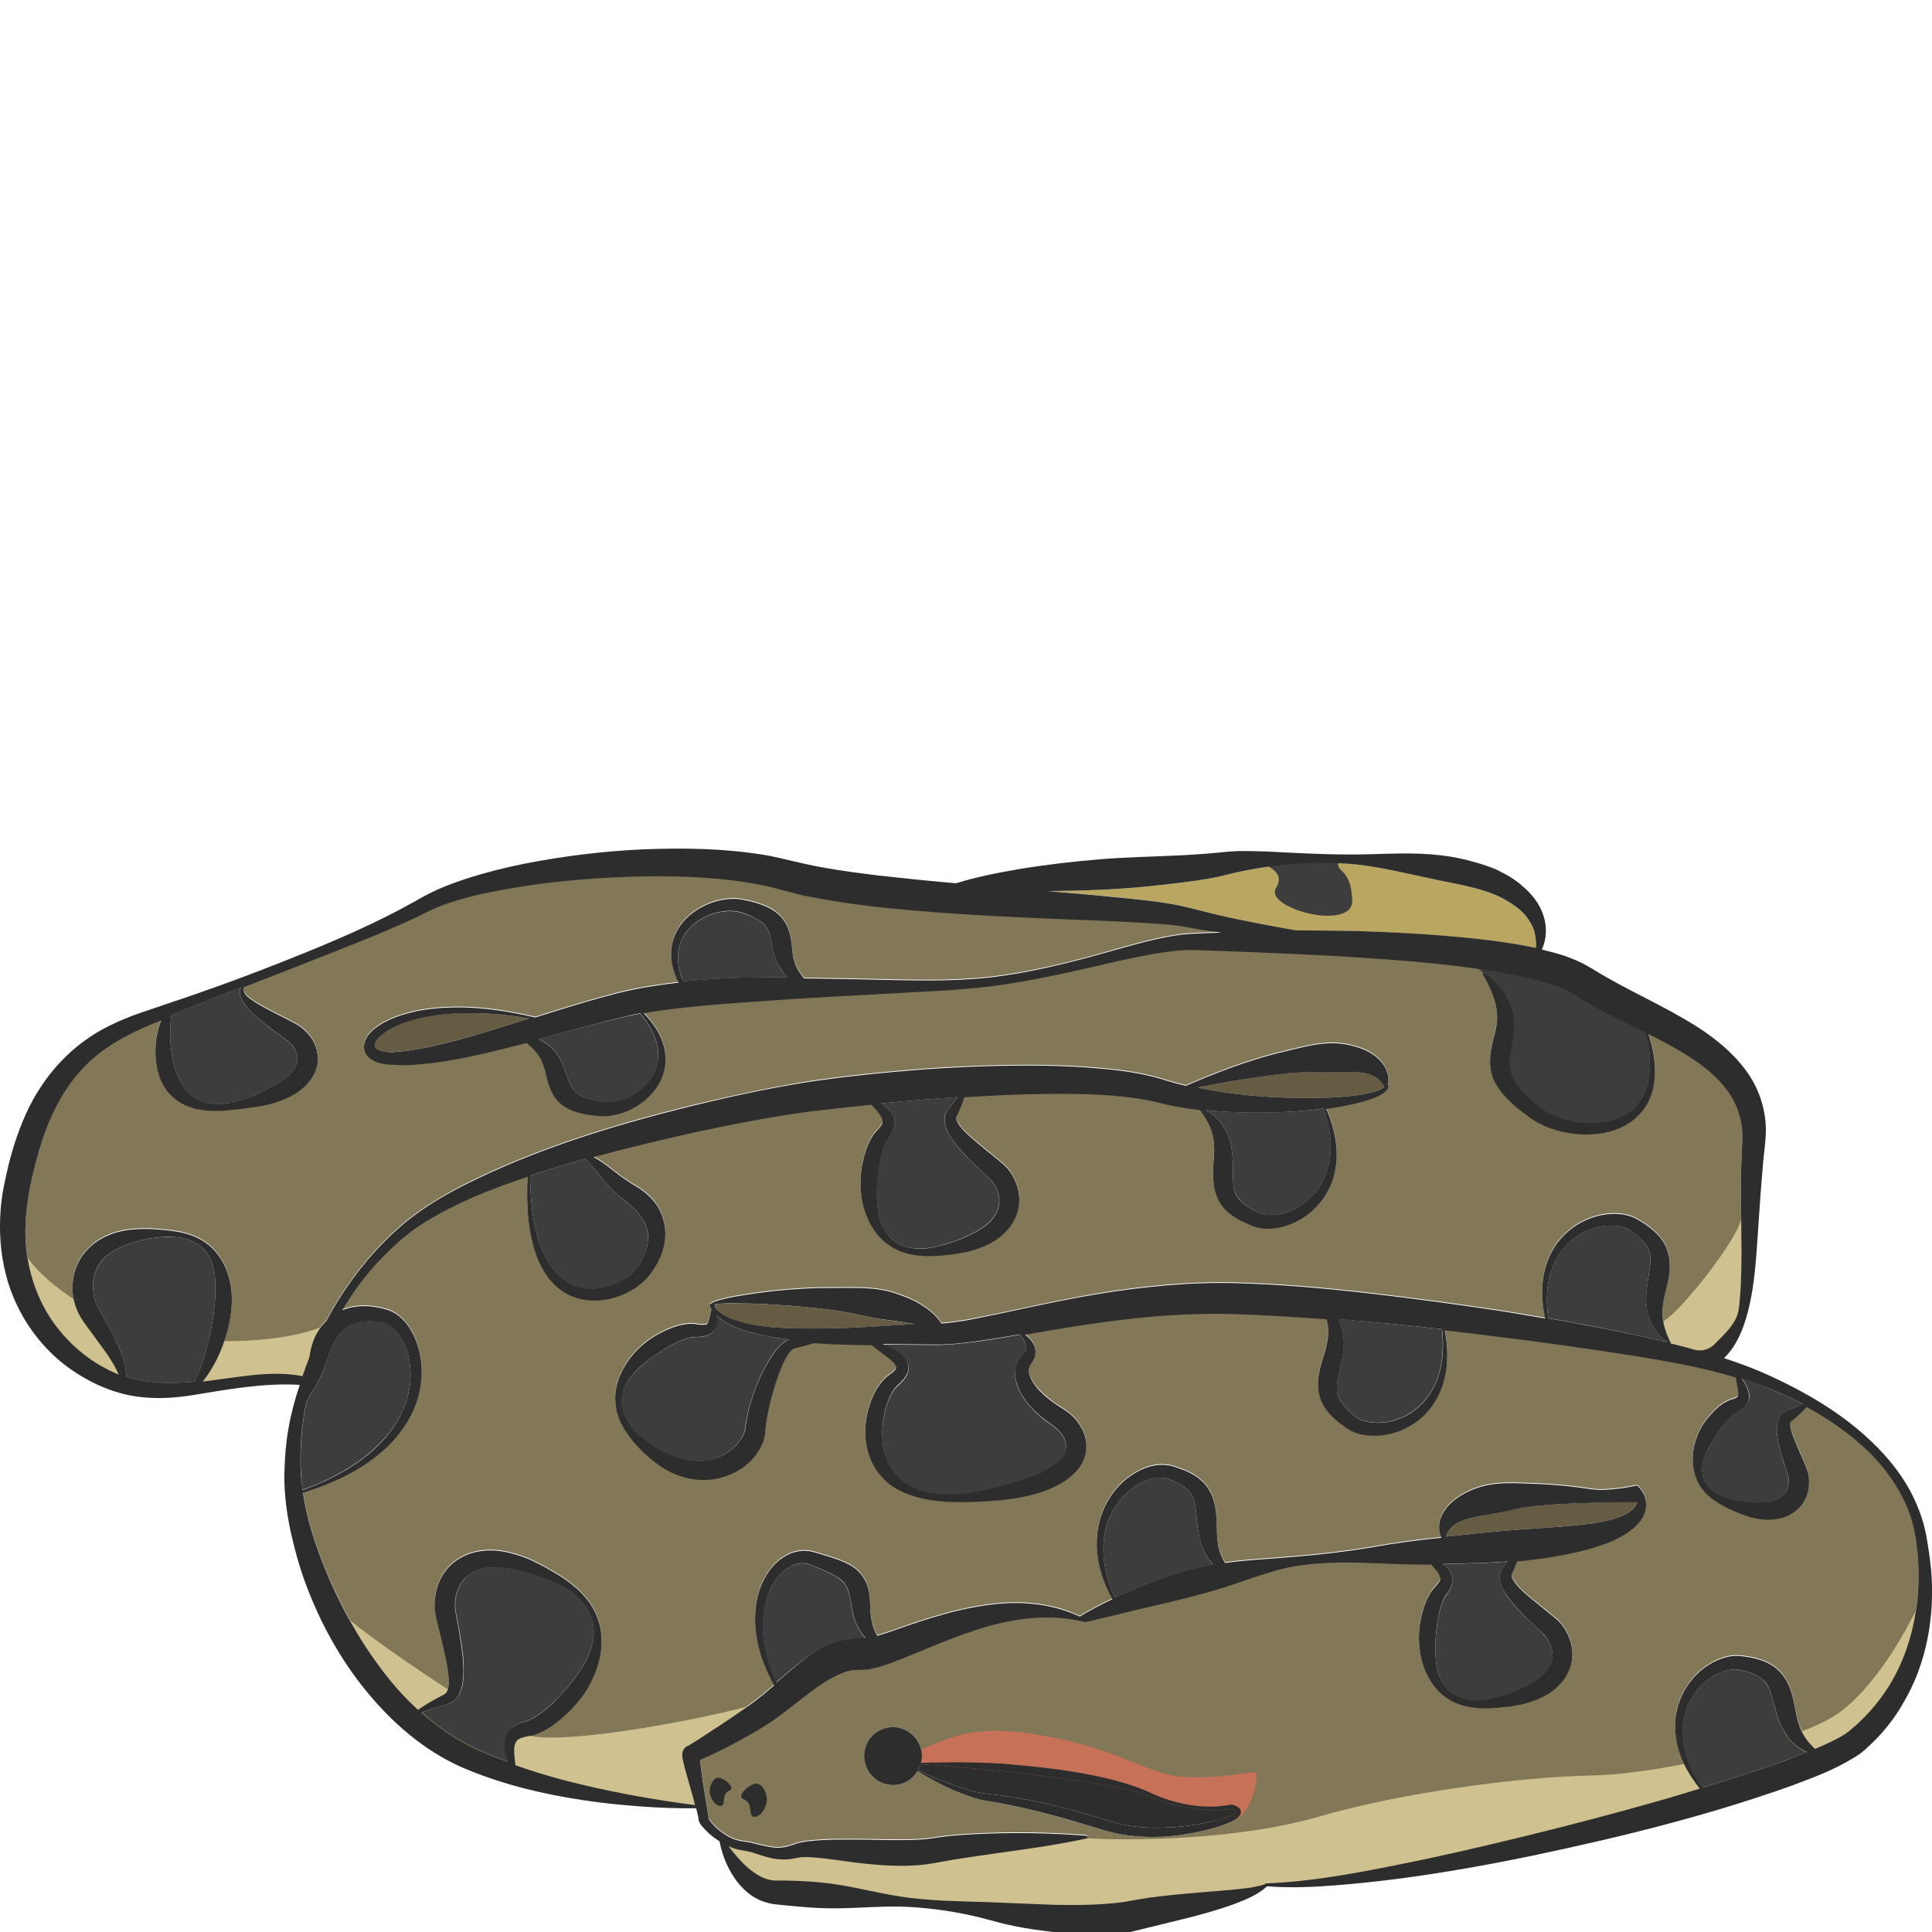 <?xml version="1.0" encoding="utf-8"?>
<!-- Generator: Adobe Illustrator 24.1.2, SVG Export Plug-In . SVG Version: 6.00 Build 0)  -->
<svg version="1.1" id="Layer_1" xmlns="http://www.w3.org/2000/svg" xmlns:xlink="http://www.w3.org/1999/xlink" x="0px" y="0px"
	 viewBox="0 0 128 128" style="enable-background:new 0 0 128 128;" xml:space="preserve">
<style type="text/css">
	.st0{fill:#827756;}
	.st1{fill:#3D3D3D;}
	.st2{fill:#D0C190;}
	.st3{fill:#B9A660;}
	.st4{fill:#665C44;}
	.st5{fill:#C67158;}
	.st6{fill:#2D2D2D;}
</style>
<g>
	<g>
		<path class="st0" d="M127.05,102.95c-0.03-0.36-0.09-0.72-0.13-1.08c-0.11-0.7-0.3-1.4-0.57-2.06c-0.55-1.32-1.4-2.52-2.42-3.55
			c-1.24-1.24-2.69-2.26-4.24-3.09c-0.27,0.3-0.56,0.58-0.88,0.84l-0.15,0.12c-0.05,0.04-0.02,0.05-0.04,0.06
			c0,0.03-0.01,0.07-0.01,0.14c0,0.14,0.05,0.34,0.11,0.54c0.13,0.4,0.32,0.83,0.5,1.25c0.1,0.21,0.19,0.43,0.29,0.65
			c0.09,0.23,0.19,0.42,0.29,0.77c0.12,0.61,0.06,1.29-0.27,1.86c-0.33,0.58-0.92,0.97-1.49,1.12c-1.18,0.31-2.2-0.05-3.11-0.43
			c-0.89-0.39-1.85-0.89-2.37-1.82l-0.1-0.17l-0.07-0.19c-0.05-0.12-0.1-0.24-0.13-0.37c-0.05-0.26-0.12-0.53-0.11-0.79
			c-0.03-0.54,0.09-1.06,0.26-1.57c0.19-0.49,0.45-0.95,0.79-1.35c0.35-0.4,0.69-0.78,1.26-1.06l0.23-0.1
			c0.05-0.02,0.09-0.02,0.13-0.03c0.08-0.03,0.15-0.06,0.2-0.08c0.08-0.04,0.13-0.1,0.14-0.3c0-0.29-0.11-0.66-0.17-1.05
			c-2.27-0.68-4.61-1.08-6.97-1.47c-2.91-0.45-5.82-0.87-8.74-1.22c-1.18-0.16-2.37-0.3-3.56-0.43c0.29,1.48,0.25,3.08-0.51,4.49
			c-0.84,1.58-2.64,2.63-4.51,2.48c-0.47-0.04-0.95-0.15-1.39-0.43c-0.41-0.27-0.73-0.51-1.08-0.86c-0.33-0.34-0.65-0.77-0.8-1.3
			c-0.15-0.52-0.13-1.06-0.05-1.51c0.08-0.46,0.21-0.87,0.33-1.26c0.13-0.37,0.21-0.72,0.26-1.09c0.06-0.41,0.03-0.82-0.07-1.25
			c-2.05-0.15-4.1-0.28-6.14-0.35c-2.88-0.08-5.78,0.14-8.66,0.54c-1.72,0.22-3.44,0.53-5.18,0.83c0.12,0.09,0.24,0.19,0.35,0.32
			c0.13,0.15,0.26,0.34,0.31,0.58c0.06,0.24,0.02,0.52-0.1,0.74c-0.05,0.11-0.13,0.22-0.18,0.29c-0.03,0.06-0.07,0.11-0.08,0.17
			c-0.05,0.11-0.06,0.22-0.05,0.34c0.02,0.24,0.13,0.51,0.3,0.76c0.34,0.51,0.85,0.95,1.39,1.34c0.27,0.2,0.54,0.33,0.93,0.62
			c0.35,0.27,0.64,0.61,0.87,1.03c0.22,0.4,0.37,0.91,0.3,1.43c-0.04,0.52-0.29,0.98-0.58,1.34c-0.6,0.69-1.35,1.05-2.06,1.35
			c-1.46,0.55-2.96,0.67-4.42,0.75c-1.47,0.06-2.97,0.08-4.42-0.38c-0.71-0.24-1.45-0.58-1.99-1.19c-0.57-0.58-0.94-1.36-1.08-2.15
			c-0.15-0.8-0.09-1.62,0.12-2.39c0.22-0.76,0.52-1.52,1.19-2.14c0.21-0.18,0.3-0.22,0.42-0.32c0.11-0.09,0.19-0.19,0.21-0.24
			c0.03-0.05,0.04-0.08-0.01-0.19c-0.05-0.11-0.15-0.23-0.27-0.34c-0.39-0.34-0.87-0.66-1.32-1.02c-0.78-0.01-1.57-0.03-2.35-0.06
			c-0.49-0.02-0.99-0.05-1.49-0.08c-0.38,0.12-0.78,0.23-1.18,0.32l-0.12,0.03l-0.05,0.03c-0.04,0.02-0.08,0.05-0.12,0.09
			c-0.09,0.08-0.17,0.19-0.25,0.31c-0.16,0.24-0.29,0.52-0.41,0.81c-0.47,1.14-0.8,2.4-1,3.6c-0.02,0.15-0.05,0.3-0.05,0.44
			l-0.02,0.22c-0.01,0.12-0.02,0.24-0.05,0.35c-0.09,0.44-0.3,0.79-0.52,1.12c-0.46,0.64-1.1,1.1-1.8,1.4
			c-0.7,0.29-1.47,0.4-2.2,0.32c-0.74-0.07-1.43-0.33-2.04-0.67c-0.61-0.36-1.14-0.8-1.62-1.28c-0.48-0.47-0.91-1-1.24-1.61
			c-0.18-0.3-0.28-0.63-0.38-0.96c-0.08-0.34-0.11-0.69-0.1-1.04c0.04-0.71,0.29-1.41,0.66-2.01c0.74-1.23,1.93-2.08,3.26-2.55
			c0.34-0.11,0.69-0.2,1.11-0.21c0.27,0.01,0.36,0.04,0.51,0.06c0.14,0.01,0.28,0.02,0.37,0.01c0.1-0.02,0.13-0.01,0.18-0.06
			c0.06-0.06,0.1-0.2,0.14-0.34c0.04-0.21,0.09-0.42,0.14-0.64c-0.03-0.06-0.06-0.13-0.09-0.2c-0.01-0.03-0.07-0.09,0.06-0.17
			c0.2-0.12,0.34-0.15,0.51-0.21c0.17-0.05,0.33-0.09,0.5-0.13c0.33-0.07,0.66-0.13,1-0.19c0.66-0.11,1.33-0.2,2-0.28
			c1.35-0.15,2.7-0.23,4.07-0.22c1.35,0.01,2.76-0.1,4.12,0.35c0.67,0.22,1.35,0.49,1.97,0.92c0.41,0.27,0.82,0.64,1.1,1.09
			c0.58-0.05,1.17-0.13,1.76-0.23c2.85-0.54,5.74-1.25,8.69-1.74c1.47-0.25,2.97-0.43,4.46-0.56c1.5-0.13,3.02-0.19,4.52-0.15
			c3,0.08,5.96,0.34,8.91,0.68c2.95,0.34,5.88,0.74,8.81,1.18c0.95,0.16,1.9,0.32,2.85,0.48c-0.3-1.37-0.31-2.84,0.32-4.18
			c0.74-1.63,2.48-2.78,4.36-2.75c0.47,0.02,0.95,0.1,1.4,0.35c0.43,0.25,0.77,0.47,1.14,0.8c0.35,0.32,0.69,0.73,0.87,1.25
			s0.19,1.05,0.14,1.51c-0.05,0.46-0.16,0.87-0.26,1.28c-0.1,0.37-0.16,0.73-0.19,1.09c-0.06,0.74,0.14,1.48,0.54,2.26
			c0.01,0.01,0.01,0.03,0,0.05c0.5,0.12,0.99,0.24,1.56,0.41c0.47,0.13,0.97,0,1.31-0.33c0.7-0.7,1.49-1.42,1.63-2.31
			c0.17-1.26,0.18-2.56,0.19-3.86l-0.04-3.94c0-0.65,0-1.32,0.03-1.98c0.01-0.67,0.08-1.37,0.06-1.91c-0.04-1.16-0.47-2.22-1.2-3.11
			c-0.72-0.89-1.71-1.62-2.78-2.26c-0.71-0.43-1.46-0.82-2.23-1.21c0.24,0.75,0.41,1.53,0.43,2.33c0.03,1.01-0.23,2.12-0.97,2.92
			c-0.72,0.81-1.78,1.23-2.81,1.36c-1.05,0.12-2.11,0-3.11-0.35c-0.5-0.18-0.99-0.42-1.43-0.74c-0.41-0.31-0.82-0.61-1.21-0.97
			c-0.39-0.37-0.77-0.77-1.06-1.32c-0.3-0.53-0.38-1.2-0.33-1.77c0.05-0.57,0.19-1.06,0.31-1.54c0.12-0.42,0.17-0.83,0.14-1.27
			c-0.05-0.87-0.44-1.75-0.95-2.63c-0.02-0.03-0.01-0.07,0.02-0.09c0.02-0.01,0.05-0.01,0.07,0.01c0.83,0.57,1.59,1.42,1.87,2.53
			c0.15,0.55,0.16,1.14,0.07,1.71c-0.07,0.49-0.18,0.97-0.22,1.4c-0.06,0.43-0.03,0.77,0.11,1.14c0.14,0.36,0.4,0.73,0.71,1.07
			c0.3,0.35,0.67,0.66,1.03,0.98c0.34,0.28,0.74,0.5,1.17,0.68c0.85,0.35,1.81,0.51,2.74,0.44c0.92-0.07,1.85-0.37,2.51-1.01
			c0.67-0.64,0.98-1.6,1.02-2.56c0.03-0.81-0.1-1.63-0.31-2.43c-0.32-0.15-0.63-0.31-0.95-0.47c-1.17-0.57-2.38-1.14-3.55-1.91
			l-0.21-0.14l-0.17-0.09c-0.1-0.07-0.22-0.13-0.35-0.19c-0.24-0.12-0.53-0.22-0.8-0.32c-0.57-0.19-1.17-0.35-1.78-0.49
			c-1.22-0.29-2.49-0.49-3.76-0.67c-2.55-0.34-5.14-0.54-7.73-0.7c-2.6-0.18-5.2-0.26-7.8-0.38l-1.95-0.07
			c-0.68-0.02-1.28-0.06-1.9,0.01c-1.26,0.11-2.53,0.38-3.8,0.65c-2.54,0.57-5.1,1.19-7.7,1.59c-1.3,0.2-2.61,0.31-3.93,0.4
			l-3.92,0.22c-2.61,0.14-5.22,0.27-7.81,0.46c-2.59,0.18-5.18,0.35-7.69,0.73c-0.19,0.03-0.38,0.07-0.57,0.1
			c0.34,0.35,0.64,0.72,0.9,1.15c0.38,0.65,0.62,1.44,0.53,2.25c-0.08,0.8-0.5,1.56-1.07,2.11c-0.57,0.56-1.27,0.97-2.05,1.18
			c-0.4,0.1-0.81,0.16-1.25,0.12c-0.39-0.03-0.76-0.07-1.16-0.16c-0.4-0.09-0.82-0.23-1.22-0.51c-0.41-0.27-0.7-0.71-0.86-1.1
			c-0.17-0.39-0.25-0.76-0.33-1.11c-0.07-0.31-0.17-0.59-0.3-0.86c-0.21-0.41-0.54-0.76-0.95-1.1c-1,0.26-1.99,0.51-3,0.74
			c-1.29,0.29-2.59,0.54-3.93,0.66c-0.66,0.08-1.34,0.09-2.02,0.04c-0.36-0.01-0.72-0.06-1.1-0.22c-0.18-0.08-0.38-0.2-0.53-0.4
			c-0.16-0.2-0.23-0.49-0.18-0.73c0.09-0.49,0.38-0.77,0.65-1.01c0.28-0.23,0.59-0.41,0.9-0.56c0.62-0.3,1.27-0.49,1.93-0.63
			c0.91-0.18,1.82-0.25,2.73-0.25c1.73,0,3.45,0.28,5.12,0.67c1.19-0.37,2.38-0.75,3.59-1.1c0.64-0.18,1.27-0.35,1.91-0.52
			c0.66-0.16,1.33-0.3,1.99-0.41c0.67-0.11,1.34-0.2,2.01-0.28c-0.06-0.12-0.12-0.24-0.17-0.36c-0.3-0.7-0.43-1.52-0.24-2.3
			c0.19-0.78,0.7-1.48,1.33-1.95c0.64-0.48,1.39-0.8,2.2-0.91c0.4-0.05,0.82-0.05,1.24,0.05c0.39,0.08,0.75,0.17,1.14,0.31
			c0.38,0.14,0.78,0.33,1.14,0.66c0.37,0.33,0.6,0.8,0.71,1.21c0.11,0.41,0.15,0.78,0.18,1.14c0.03,0.32,0.09,0.6,0.19,0.89
			c0.12,0.35,0.33,0.66,0.59,0.98c1.81,0.02,3.63,0.06,5.43,0.1c2.62,0.06,5.22,0.1,7.78-0.28c2.57-0.37,5.09-1.03,7.6-1.76
			c1.26-0.35,2.53-0.71,3.87-0.91c0.67-0.11,1.38-0.12,2.01-0.15l0.95-0.03c-0.5-0.07-1-0.14-1.49-0.22l-0.98-0.18
			c-0.31-0.04-0.59-0.09-0.91-0.12c-1.26-0.11-2.57-0.17-3.86-0.24c-5.19-0.21-10.42-0.38-15.65-0.95
			c-1.31-0.16-2.62-0.33-3.94-0.59c-0.33-0.06-0.66-0.11-0.99-0.19l-0.99-0.26l-0.92-0.24c-0.3-0.07-0.6-0.14-0.9-0.2
			c-2.46-0.47-5.04-0.57-7.6-0.54c-2.56,0.06-5.13,0.23-7.67,0.61c-1.27,0.19-2.54,0.41-3.78,0.72c-0.61,0.16-1.23,0.33-1.81,0.55
			c-0.6,0.21-1.13,0.48-1.74,0.79c-2.39,1.12-4.84,2.05-7.26,3.01c-1.42,0.55-2.85,1.1-4.26,1.66c0,0.01,0,0.02,0,0.02v0.01
			c-0.12,0.43,0.35,0.69,0.7,0.94c0.39,0.25,0.81,0.47,1.23,0.69c0.43,0.21,0.86,0.43,1.29,0.66c0.11,0.06,0.22,0.11,0.33,0.18
			c0.13,0.09,0.26,0.17,0.38,0.28c0.23,0.2,0.44,0.42,0.61,0.7c0.33,0.53,0.47,1.28,0.25,1.93c-0.21,0.65-0.66,1.1-1.1,1.46
			c-0.92,0.65-1.93,0.92-2.92,1.07c-0.5,0.06-0.98,0.15-1.48,0.19c-0.25,0.01-0.5,0.04-0.75,0.07l-0.75-0.01
			c-0.26,0.02-0.51-0.06-0.77-0.09c-0.27-0.01-0.51-0.13-0.77-0.22c-0.51-0.19-0.97-0.55-1.33-0.98c-0.17-0.23-0.3-0.47-0.43-0.72
			c-0.08-0.26-0.19-0.52-0.24-0.78c-0.1-0.53-0.14-1.06-0.1-1.59c0.02-0.26,0.05-0.52,0.12-0.77c0.04-0.26,0.12-0.5,0.21-0.75
			c0.01-0.03,0.03-0.06,0.04-0.09c-0.39,0.16-0.78,0.32-1.17,0.49c-1.16,0.51-2.27,1.12-3.21,1.92c-1.9,1.59-3.03,3.87-3.73,6.27
			c-0.69,2.44-1.17,4.93-0.7,7.33c0.22,1.18,0.64,2.34,1.26,3.38c0.62,1.04,1.44,1.96,2.4,2.72c0.71,0.55,1.5,1.01,2.34,1.36
			c-0.08-0.17-0.17-0.35-0.25-0.51c-0.27-0.49-0.6-0.95-0.94-1.42l-1.03-1.41c-0.09-0.12-0.17-0.24-0.25-0.37
			c-0.1-0.16-0.19-0.32-0.26-0.48c-0.14-0.32-0.24-0.65-0.3-1c-0.09-0.68-0.02-1.42,0.27-2.07c0.28-0.65,0.78-1.19,1.34-1.58
			c1.15-0.76,2.46-0.85,3.65-0.8c1.17,0.09,2.45,0.15,3.49,0.88c1.05,0.71,1.66,2.03,1.75,3.27c0.1,1.25-0.18,2.48-0.6,3.61
			c-0.22,0.57-0.48,1.12-0.81,1.64c-0.15,0.24-0.31,0.48-0.5,0.7c0.96-0.11,1.93-0.27,2.91-0.38c1.22-0.15,2.48-0.21,3.7,0.02
			c0.14-0.4,0.28-0.79,0.43-1.17c0.01-0.03,0.02-0.06,0.03-0.1l0.07-0.4c0.04-0.15,0.07-0.31,0.12-0.46
			c0.18-0.55,0.49-1.09,0.93-1.53c0.2-0.37,0.41-0.74,0.63-1.1c0.68-1.13,1.46-2.2,2.33-3.2c0.87-0.98,1.82-1.91,2.9-2.71
			c1.07-0.78,2.22-1.45,3.39-2.04c4.72-2.36,9.75-3.89,14.81-5.15c2.54-0.61,5.08-1.17,7.7-1.6c2.59-0.4,5.19-0.65,7.79-0.86
			c2.61-0.18,5.22-0.28,7.85-0.25c1.31,0.02,2.63,0.08,3.95,0.2c1.32,0.12,2.65,0.3,3.98,0.69c0.53,0.17,1.07,0.32,1.62,0.45
			c0.95-0.42,1.96-0.82,2.95-1.19c1.19-0.43,2.4-0.81,3.65-1.1c1.24-0.29,2.53-0.69,3.92-0.47c0.68,0.12,1.41,0.32,2.05,0.81
			c0.31,0.26,0.6,0.57,0.73,0.96c0.13,0.3,0.13,0.62,0.08,0.9c0.03,0.02,0.05,0.05,0.05,0.09c-0.03,0.22-0.19,0.36-0.32,0.46
			c-0.15,0.11-0.3,0.19-0.45,0.26c-0.31,0.14-0.62,0.24-0.94,0.33c-0.64,0.18-1.29,0.3-1.94,0.41c-0.16,0.02-0.32,0.04-0.48,0.07
			c0.6,1.37,0.92,2.93,0.5,4.46c-0.47,1.73-1.99,3.16-3.84,3.44c-0.47,0.06-0.96,0.06-1.45-0.11c-0.46-0.18-0.84-0.34-1.25-0.6
			c-0.4-0.25-0.81-0.6-1.07-1.09c-0.26-0.47-0.36-1-0.38-1.46c-0.03-0.46,0-0.89,0.03-1.31c0.04-0.39,0.04-0.75,0.01-1.12
			c-0.06-0.73-0.38-1.43-0.91-2.13c-1-0.11-1.99-0.29-2.97-0.55c-2.38-0.53-4.98-0.55-7.52-0.52c-1.7,0.02-3.41,0.11-5.12,0.22
			c-0.12,0.35-0.25,0.69-0.41,1.03l-0.1,0.22c-0.04,0.07-0.02,0.08-0.04,0.12c0.01,0.07,0.02,0.15,0.07,0.24
			c0.09,0.2,0.27,0.42,0.46,0.62c0.4,0.41,0.88,0.8,1.35,1.19l0.73,0.59c0.25,0.2,0.48,0.38,0.78,0.69c0.5,0.6,0.82,1.37,0.79,2.19
			c-0.02,0.81-0.43,1.59-0.97,2.09c-0.54,0.54-1.18,0.85-1.81,1.06c-0.32,0.11-0.64,0.21-0.97,0.25c-0.32,0.07-0.64,0.12-0.97,0.15
			c-1.26,0.15-2.68,0.17-3.82-0.58c-1.16-0.74-1.79-2.13-1.94-3.45c-0.07-0.67-0.05-1.36,0.09-2.02c0.14-0.66,0.32-1.31,0.75-1.95
			c0.54-0.64,0.72-0.68,0.47-1.18c-0.15-0.26-0.39-0.5-0.63-0.77c-1.37,0.14-2.73,0.29-4.08,0.45c-2.52,0.34-5.06,0.83-7.57,1.37
			c-2.26,0.5-4.52,1.03-6.75,1.65c0.18,0.1,0.36,0.21,0.54,0.33c0.44,0.3,0.85,0.64,1.24,0.93c0.4,0.29,0.79,0.54,1.25,0.81
			c0.48,0.32,0.95,0.74,1.26,1.29c0.32,0.53,0.48,1.18,0.46,1.81c-0.02,0.62-0.2,1.21-0.46,1.73c-0.13,0.25-0.28,0.49-0.44,0.72
			c-0.16,0.23-0.37,0.47-0.59,0.66c-0.43,0.39-0.92,0.67-1.44,0.88c-1.03,0.41-2.25,0.5-3.31,0.04c-1.06-0.45-1.79-1.42-2.19-2.4
			c-0.72-1.78-0.78-3.66-0.7-5.49c-1.24,0.4-2.46,0.85-3.65,1.37c-1.18,0.51-2.32,1.09-3.38,1.78c-1.06,0.68-2,1.57-2.88,2.49
			c-0.9,0.97-1.69,2.05-2.36,3.19c0.29-0.11,0.59-0.2,0.89-0.23c0.64-0.09,1.27-0.01,1.85,0.14c0.14,0.03,0.3,0.09,0.47,0.15
			c0.16,0.08,0.32,0.16,0.45,0.26c0.27,0.2,0.49,0.44,0.68,0.69c0.37,0.51,0.61,1.07,0.75,1.67c0.29,1.16,0.2,2.4-0.2,3.5
			c-0.4,1.11-1.09,2.09-1.92,2.88c-1.57,1.51-3.56,2.41-5.58,3.04c0.3,2.06,1.03,4.08,1.87,5.99c1.03,2.31,2.33,4.5,3.91,6.44
			c0.57,0.69,1.18,1.35,1.84,1.95c0.47-0.32,0.95-0.61,1.45-0.87l0.26-0.13c0.08-0.04,0.09-0.08,0.14-0.1
			c0.02-0.05,0.06-0.08,0.08-0.13c0.02-0.06,0.05-0.1,0.06-0.17c0.07-0.27,0.05-0.61,0.02-0.95c-0.07-0.68-0.24-1.4-0.41-2.11
			l-0.26-1.07c-0.09-0.37-0.18-0.71-0.24-1.2c-0.03-0.89,0.2-1.82,0.78-2.54c0.58-0.73,1.48-1.15,2.32-1.25
			c0.86-0.12,1.68,0.04,2.43,0.28c0.37,0.12,0.74,0.25,1.08,0.43c0.35,0.17,0.7,0.34,1.02,0.54c1.31,0.73,2.65,1.72,3.19,3.23
			c0.27,0.74,0.31,1.58,0.18,2.36c-0.15,0.79-0.44,1.55-0.84,2.23c-0.41,0.67-0.92,1.29-1.51,1.81c-0.59,0.53-1.21,1-2.05,1.31
			c-0.92,0.19-1.23,0.18-1.32,0.86c-0.02,0.35,0.03,0.74,0.08,1.14c1.53,0.54,3.11,0.98,4.7,1.36c2.37,0.55,4.77,0.97,7.2,1.28
			l-0.13-0.5l-0.51-1.8l-0.12-0.47l-0.05-0.25c-0.02-0.09-0.04-0.16-0.04-0.33c0-0.02,0.01-0.16,0.06-0.28
			c0.05-0.11,0.18-0.24,0.32-0.3c0.1-0.03,0.13-0.04,0.14-0.04h-0.04c0.01-0.01,0.02-0.02,0.02-0.02l0.18-0.11l0.38-0.24l1.52-0.99
			c1.01-0.68,2.04-1.36,2.92-2.1c0.2-0.16,0.39-0.33,0.59-0.5c-0.7-1.25-1.2-2.65-1.26-4.14c-0.03-0.86,0.08-1.75,0.44-2.57
			c0.35-0.81,0.94-1.59,1.84-2c0.44-0.19,0.98-0.27,1.48-0.15c0.28,0.07,0.42,0.12,0.64,0.18l0.61,0.19
			c0.41,0.13,0.82,0.27,1.26,0.51c0.43,0.23,0.87,0.67,1.08,1.16c0.22,0.5,0.26,0.98,0.27,1.43c0,0.39,0.03,0.74,0.1,1.1
			c0.06,0.35,0.19,0.69,0.37,1.01c0.31-0.09,0.64-0.2,0.96-0.31c0.57-0.2,1.15-0.41,1.74-0.6c1.19-0.39,2.41-0.75,3.67-0.98
			c1.25-0.23,2.54-0.37,3.83-0.24c1.12,0.1,2.22,0.38,3.22,0.85c0.7-0.43,1.42-0.8,2.16-1.15c-0.75-1.35-1.21-2.91-0.98-4.52
			c0.23-1.78,1.39-3.48,3.18-4.18c0.45-0.16,0.95-0.25,1.47-0.17c0.13,0.01,0.27,0.05,0.39,0.08l0.32,0.11
			c0.22,0.07,0.43,0.15,0.65,0.26c0.43,0.2,0.87,0.49,1.21,0.93c0.34,0.44,0.51,0.97,0.58,1.44c0.09,0.47,0.09,0.91,0.1,1.34
			c0,0.41,0.03,0.77,0.09,1.14c0.07,0.41,0.23,0.8,0.45,1.17c1.56-0.22,3.14-0.27,4.7-0.42c1.68-0.14,3.33-0.33,4.99-0.61
			c1.55-0.28,3.1-0.49,4.65-0.64c-0.12-0.28-0.2-0.62-0.13-0.98c0.05-0.41,0.28-0.77,0.53-1.08c0.53-0.61,1.2-0.95,1.85-1.2
			c1.32-0.49,2.66-0.35,3.94-0.31c1.28,0.04,2.54,0.17,3.79,0.36c1.01,0.16,2.85-0.22,2.9-0.24c0.04-0.02,0.08-0.01,0.11,0.01
			c0.25,0.23,0.46,0.54,0.54,0.91c0.01,0.06,0.01,0.12,0.03,0.22c0,0.05,0.01,0.1,0.01,0.15c-0.02,0.53-0.32,1.02-0.67,1.36
			c-0.35,0.35-0.75,0.61-1.16,0.81c-0.4,0.22-0.82,0.38-1.24,0.52c-0.84,0.28-1.69,0.48-2.52,0.63c-0.84,0.16-1.68,0.27-2.52,0.37
			c-0.15,0.01-0.29,0.02-0.44,0.04c-0.08,0.2-0.16,0.4-0.25,0.6l-0.1,0.21c-0.03,0.07-0.01,0.08-0.03,0.12
			c0.01,0.06,0.02,0.13,0.07,0.22c0.08,0.19,0.26,0.39,0.44,0.59c0.38,0.39,0.84,0.76,1.3,1.13l0.7,0.57
			c0.24,0.19,0.47,0.36,0.76,0.67c0.47,0.58,0.79,1.33,0.76,2.12c-0.02,0.79-0.42,1.54-0.94,2.03c-0.52,0.52-1.14,0.81-1.75,1.02
			c-0.31,0.1-0.62,0.2-0.94,0.24c-0.31,0.06-0.62,0.11-0.93,0.13c-1.21,0.15-2.58,0.16-3.68-0.55c-1.12-0.71-1.73-2.05-1.88-3.33
			c-0.08-0.65-0.05-1.31,0.08-1.95c0.14-0.63,0.31-1.25,0.73-1.88c0.52-0.62,0.68-0.64,0.46-1.12c-0.12-0.2-0.3-0.4-0.5-0.61
			c-1.3,0.01-2.6-0.04-3.91-0.1c-1.67-0.07-3.35-0.07-4.98,0.18c-1.63,0.26-3.19,0.9-4.76,1.41c-1.58,0.5-3.18,0.88-4.8,1.26
			c-1.44,0.33-4.39,1.06-4.47,1.06c-2.4-0.6-4.79-0.25-7.06,0.46c-1.13,0.36-2.25,0.79-3.38,1.27c-0.56,0.24-1.13,0.47-1.71,0.7
			c-0.6,0.23-1.16,0.47-1.9,0.64l-0.27,0.06c-0.1,0.01-0.23,0.02-0.34,0.02l-0.5,0.02c-0.19-0.01-0.4,0.03-0.62,0.09
			c-0.45,0.13-0.93,0.39-1.41,0.67c-0.96,0.6-1.87,1.39-2.9,2.16c-1.08,0.8-2.18,1.42-3.31,2.02c-0.53,0.28-1.07,0.55-1.63,0.8
			l-0.43,0.19l-0.06,0.03v0.02l0.05,0.44c0.08,0.6,0.17,1.22,0.27,1.83l0.15,0.92c0.03,0.16,0.05,0.31,0.08,0.48
			c0,0.05,0.01,0.08,0.01,0.16c0,0.01,0,0.01,0,0.01c0.01,0.03,0.03,0.08,0.06,0.12c0.29,0.44,0.79,0.83,1.28,1.11
			c0.25,0.14,0.52,0.23,0.78,0.28c0.27,0.04,0.64,0.09,0.93,0.17c0.62,0.15,1.19,0.31,1.73,0.27c0.27-0.02,0.53-0.09,0.79-0.18
			c0.1-0.04,0.33-0.11,0.49-0.15c0.17-0.03,0.35-0.07,0.51-0.09c1.31-0.15,2.54-0.11,3.77-0.11c1.22,0.02,2.43,0.06,3.58,0
			c0.29-0.01,0.56-0.04,0.84-0.08c0.29-0.04,0.63-0.1,0.94-0.13c0.63-0.08,1.25-0.11,1.88-0.15c2.48-0.13,4.96-0.09,7.43,0.1
			l0.01,0.01c0.05,0,0.09,0.05,0.09,0.1c0,0.04-0.04,0.07-0.08,0.08c-2.45,0.53-4.89,0.81-7.31,1.17c-0.6,0.09-1.2,0.18-1.79,0.28
			c-0.31,0.05-0.57,0.11-0.89,0.16c-0.33,0.06-0.66,0.11-0.99,0.14c-1.31,0.12-2.57,0.03-3.81-0.1c-1.23-0.13-2.46-0.37-3.61-0.42
			c-0.15-0.01-0.28,0-0.42,0c-0.13,0.02-0.2,0.02-0.4,0.06c-0.33,0.08-0.68,0.11-1.03,0.09c-0.7-0.03-1.32-0.29-1.88-0.46
			c-0.3-0.08-0.55-0.12-0.89-0.18c-0.24-0.05-0.47-0.14-0.69-0.24c0.33,0.43,0.66,0.83,1.02,1.18c0.53,0.52,1.12,0.92,1.69,1.05
			c0.14,0.03,0.28,0.05,0.42,0.05h0.58c0.4,0.01,0.8,0.02,1.2,0.04c0.8,0.04,1.6,0.11,2.39,0.24c1.59,0.26,3.16,0.68,4.74,0.87
			c1.59,0.19,3.18,0.23,4.82,0.27l4.74,0.19c1.55,0.03,3.13,0.01,4.55-0.18l1.14-0.2c0.4-0.07,0.81-0.13,1.21-0.17
			c0.8-0.1,1.6-0.18,2.39-0.24l2.37-0.2c0.77-0.08,1.55-0.13,2.27-0.37c0.02-0.04,0.05-0.06,0.08-0.06
			c2.94-0.11,5.84-0.65,8.72-1.23c2.89-0.57,5.76-1.23,8.61-1.94c2.86-0.7,5.71-1.45,8.53-2.25c0.97-0.27,1.93-0.57,2.89-0.86
			c-0.95-1.16-1.66-2.6-1.64-4.2c0.01-1.8,1.11-3.57,2.83-4.32c0.44-0.18,0.91-0.31,1.43-0.27c0.49,0.05,0.89,0.11,1.36,0.26
			c0.45,0.14,0.93,0.38,1.31,0.78c0.38,0.39,0.61,0.87,0.75,1.3c0.14,0.44,0.22,0.86,0.3,1.27c0.06,0.38,0.15,0.73,0.28,1.08
			c0.19,0.55,0.54,1.02,1.01,1.47c0.63-0.26,1.23-0.54,1.78-0.85c0.14-0.08,0.27-0.17,0.38-0.25s0.26-0.22,0.38-0.32
			c0.27-0.22,0.51-0.47,0.76-0.71c0.48-0.49,0.93-1.03,1.32-1.61c1.59-2.31,2.29-5.21,2.23-8.1
			C127.1,103.67,127.07,103.31,127.05,102.95z M82.17,120.22c-0.19,0.3-0.42,0.38-0.65,0.5c-0.45,0.21-0.92,0.34-1.38,0.47
			c-0.94,0.24-1.9,0.41-2.87,0.48c-0.97,0.07-1.95,0.03-2.92-0.13c-0.49-0.08-0.97-0.2-1.44-0.35c-0.45-0.14-0.9-0.28-1.35-0.41
			c-1.82-0.53-3.67-1-5.53-1.36l-0.69-0.11c-0.25-0.04-0.5-0.1-0.73-0.17c-0.47-0.14-0.92-0.32-1.36-0.5
			c-0.85-0.37-1.68-0.8-2.46-1.3c-0.28,0.47-0.77,0.83-1.36,0.91c-1.05,0.14-2.01-0.58-2.16-1.64c-0.15-1.04,0.58-2.02,1.63-2.17
			c1.04-0.14,2.01,0.59,2.16,1.64c0.03,0.25,0.02,0.49-0.05,0.72c0,0.03-0.01,0.05-0.02,0.07c0.04,0,0.08,0.01,0.13,0.01
			c-0.02-0.01-0.03-0.02-0.03-0.04c0-0.01,0.01-0.03,0.03-0.03c0.38-0.02,0.76-0.03,1.14-0.04c1.36-0.03,2.77,0,4.07,0.07
			c1.74,0.15,3.46,0.31,5.18,0.61c1.71,0.3,3.45,0.69,5.02,1.47c1.58,0.66,3.35,0.97,5.03,0.64l0.03-0.01l0.03,0.01
			c0.13,0.04,0.25,0.07,0.38,0.15c0.06,0.04,0.13,0.09,0.18,0.19C82.23,119.99,82.22,120.13,82.17,120.22z"/>
		<path class="st1" d="M55.54,108.75c0.37-0.11,0.76-0.19,1.19-0.19l0.31,0c0.04-0.01,0.08-0.01,0.11-0.02l0.12,0l0.06-0.01
			c-0.23-0.25-0.43-0.55-0.57-0.87c-0.2-0.43-0.31-0.9-0.37-1.34c-0.05-0.38-0.12-0.74-0.23-1c-0.11-0.27-0.24-0.48-0.52-0.69
			c-0.26-0.21-0.62-0.38-0.98-0.55l-0.56-0.24l-0.29-0.12l-0.14-0.06l-0.11-0.03c-0.3-0.09-0.63-0.07-0.95,0.05
			c-0.65,0.24-1.19,0.83-1.53,1.51c-0.35,0.69-0.52,1.48-0.55,2.27c-0.05,1.36,0.32,2.73,0.89,4c0.68-0.59,1.38-1.21,2.19-1.76
			C54.19,109.32,54.8,108.97,55.54,108.75z"/>
		<path class="st2" d="M71.97,121.79c2.75,0.17,9.97,0.15,15.43-1.44c5.46-1.59,13.3-2.63,18.06-2.72s13.39-2.21,16.12-3.98
			c2.73-1.77,5.11-6.28,5.64-7.61c-0.18,3.1-0.79,8.05-4.76,10.08s-21.14,6.72-27.75,7.61c-6.61,0.88-10.07,1.09-10.72,1.12
			c-0.88,0.56-13.24,2.06-15.47,1.97c-2.23-0.09-12.57-1.18-13.95-1.27c-1.38-0.09-4.63-0.15-5.41-1.13
			c-0.78-0.98-1.09-2.55-1.09-2.55s3.4,1.15,4.47,0.83c1.07-0.32,5.23,0.02,5.23-0.03c0-0.05,9.98-0.63,9.98-0.63L71.97,121.79z"/>
		<path class="st1" d="M79.72,102.66c-0.2-0.44-0.29-0.94-0.36-1.38l-0.13-1.23c-0.05-0.38-0.1-0.71-0.25-0.97
			c-0.15-0.27-0.41-0.5-0.73-0.7c-0.16-0.1-0.34-0.19-0.52-0.27l-0.28-0.12c-0.08-0.03-0.15-0.06-0.24-0.07
			c-0.32-0.07-0.7-0.04-1.05,0.08c-1.47,0.46-2.61,1.89-2.94,3.48c-0.32,1.44,0.01,2.97,0.64,4.36c0.69-0.32,1.38-0.6,2.08-0.88
			c1.44-0.54,2.9-1.01,4.42-1.31C80.09,103.37,79.87,103.03,79.72,102.66z"/>
		<path class="st3" d="M77.71,59.9c0.33,0.05,0.68,0.14,1.01,0.21l0.93,0.25c0.62,0.16,1.25,0.31,1.89,0.45
			c1.43,0.3,2.87,0.59,4.32,0.84c1.31,0,2.61,0.02,3.92,0.04c2.62,0.08,5.25,0.22,7.89,0.5c1.32,0.15,2.64,0.32,3.97,0.6
			c0.04,0.01,0.08,0.02,0.12,0.03c0.01-0.26,0.01-0.5-0.04-0.75c-0.06-0.41-0.22-0.77-0.42-1.09c-0.42-0.64-1.1-1.1-1.82-1.49
			c-1.4-0.72-3.2-0.93-4.91-1.33c-1.73-0.37-3.51-0.81-5.3-0.95c-1.8-0.13-3.61-0.04-5.38,0.23c-0.88,0.14-1.78,0.3-2.58,0.51
			c-0.92,0.24-1.84,0.37-2.75,0.49c-1.82,0.23-3.62,0.42-5.43,0.5c-1.24,0.06-2.47,0.08-3.7,0.09c1.45,0.12,2.91,0.24,4.36,0.39
			C75.09,59.55,76.38,59.67,77.71,59.9z"/>
		<path class="st1" d="M26.94,92.74c0.32-1.01,0.35-2.1,0.07-3.1c-0.28-0.96-0.91-1.94-1.79-2.05c-1.01-0.2-2.02,0.01-2.6,0.67
			c-0.31,0.31-0.52,0.72-0.71,1.15c-0.05,0.11-0.08,0.23-0.12,0.34l-0.13,0.41c-0.1,0.28-0.19,0.56-0.32,0.83
			c-0.24,0.55-0.55,1.03-0.82,1.5c-0.08,0.13-0.15,0.28-0.22,0.41c-0.32,1.56-0.45,3.15-0.36,4.71c0.02,0.37,0.06,0.74,0.11,1.1
			c1.96-0.73,3.85-1.73,5.26-3.24C26.05,94.69,26.63,93.76,26.94,92.74z"/>
		<path class="st1" d="M115.6,93.18c-0.13,0.14-0.27,0.23-0.41,0.31l-0.2,0.1l-0.09,0.06c-0.27,0.19-0.58,0.55-0.83,0.89
			c-0.26,0.35-0.49,0.72-0.71,1.1c-0.2,0.38-0.43,0.77-0.52,1.19c-0.08,0.21-0.06,0.42-0.08,0.64c0.01,0.11,0.04,0.21,0.06,0.32
			c0.01,0.11,0.04,0.22,0.1,0.31l0.15,0.29c0.07,0.08,0.15,0.17,0.22,0.24c0.14,0.17,0.35,0.28,0.53,0.4
			c0.4,0.21,0.84,0.33,1.3,0.41c0.46,0.09,0.92,0.12,1.35,0.12c0.43,0,0.85-0.03,1.19-0.17c0.34-0.13,0.57-0.34,0.7-0.61
			c0.12-0.27,0.17-0.62,0.11-0.94c-0.02-0.12-0.1-0.37-0.18-0.59c-0.08-0.23-0.16-0.45-0.22-0.69c-0.14-0.47-0.28-0.96-0.33-1.5
			c-0.03-0.27-0.04-0.55,0.05-0.89c0.04-0.17,0.14-0.35,0.29-0.5c0.08-0.06,0.19-0.14,0.25-0.16l0.16-0.06
			c0.32-0.13,0.64-0.27,0.97-0.42c-0.94-0.49-1.92-0.92-2.91-1.29c-0.38-0.14-0.75-0.27-1.13-0.4c0.16,0.24,0.32,0.48,0.43,0.81
			c0.04,0.15,0.07,0.31,0.04,0.51C115.84,92.85,115.73,93.05,115.6,93.18z"/>
		<path class="st1" d="M95.92,105.56l-0.16,0.22c-0.02,0.04-0.05,0.07-0.08,0.13c-0.21,0.42-0.36,0.99-0.44,1.54
			c-0.08,0.56-0.13,1.12-0.14,1.68c-0.01,0.56,0.02,1.13,0.18,1.67c0.08,0.27,0.19,0.52,0.33,0.77c0.16,0.23,0.33,0.45,0.56,0.62
			c0.44,0.35,1.03,0.5,1.6,0.51c0.58,0.02,1.15-0.13,1.72-0.3c0.29-0.07,0.56-0.18,0.83-0.29c0.28-0.1,0.53-0.23,0.78-0.35
			c0.5-0.25,0.97-0.54,1.28-0.91c0.33-0.36,0.49-0.78,0.48-1.21c-0.02-0.43-0.19-0.88-0.48-1.23c-0.12-0.14-0.35-0.36-0.57-0.57
			c-0.22-0.2-0.45-0.41-0.67-0.63c-0.44-0.44-0.88-0.88-1.26-1.43c-0.19-0.27-0.37-0.57-0.47-0.97c-0.05-0.2-0.06-0.44,0.01-0.67
			c0.05-0.1,0.12-0.24,0.16-0.3l0.14-0.17c0.05-0.07,0.1-0.14,0.16-0.21c-1.32,0.1-2.63,0.13-3.95,0.15c-0.11,0-0.22,0-0.33,0
			c0.08,0.07,0.17,0.13,0.25,0.21c0.12,0.14,0.25,0.29,0.32,0.51c0.07,0.21,0.07,0.47,0.01,0.68
			C96.12,105.22,96.02,105.4,95.92,105.56z"/>
		<path class="st1" d="M11.96,71.66c0.2,0.35,0.44,0.71,0.79,0.96c0.34,0.28,0.78,0.44,1.24,0.51c0.23,0.01,0.46,0.04,0.7,0.03
			c0.23-0.04,0.47-0.07,0.7-0.11c0.23-0.03,0.46-0.11,0.69-0.19c0.23-0.08,0.46-0.15,0.67-0.25c0.87-0.37,1.72-0.81,2.35-1.34
			c0.29-0.28,0.51-0.59,0.58-0.88c0.06-0.29,0.02-0.58-0.15-0.87c-0.07-0.15-0.19-0.29-0.31-0.42c-0.06-0.07-0.14-0.11-0.2-0.17
			l-0.29-0.21c-0.39-0.28-0.8-0.56-1.19-0.88c-0.39-0.31-0.78-0.64-1.12-1.04c-0.18-0.19-0.33-0.42-0.44-0.68
			c-0.1-0.2-0.13-0.5-0.01-0.71c-0.95,0.37-1.9,0.74-2.85,1.12c-0.59,0.23-1.18,0.47-1.76,0.71c-0.03,0.18-0.05,0.36-0.06,0.54
			c-0.04,0.46-0.04,0.92,0,1.38C11.37,70.07,11.56,70.94,11.96,71.66z"/>
		<path class="st4" d="M105.63,100.91c0.76-0.11,1.55-0.3,2.16-0.64c0.3-0.18,0.55-0.39,0.66-0.7c0.01-0.01,0.01-0.03,0.01-0.05
			c-0.4,0-0.77,0-1.17,0c-0.62,0-1.25,0.02-1.87,0.04c-1.24,0.04-2.48,0.1-3.69,0.21c-0.61,0.06-1.2,0.17-1.78,0.31
			c-0.58,0.13-1.15,0.23-1.69,0.32c-0.54,0.1-1.06,0.21-1.51,0.39c-0.39,0.18-0.74,0.45-0.95,1.01c0.01,0,0.02,0,0.02,0
			c1.66-0.17,3.31-0.36,4.95-0.47C102.41,101.21,104.07,101.13,105.63,100.91z"/>
		<path class="st1" d="M88.67,91.19c-0.08,0.37-0.13,0.7-0.09,1c0.03,0.3,0.19,0.59,0.41,0.88c0.22,0.28,0.54,0.58,0.81,0.79
			c0.27,0.2,0.62,0.31,0.98,0.36c1.49,0.22,3.12-0.58,3.97-1.92c0.79-1.21,0.94-2.76,0.78-4.24c-2.29-0.26-4.58-0.48-6.88-0.67
			c0.19,0.37,0.31,0.77,0.35,1.19c0.06,0.48,0,0.96-0.08,1.41C88.85,90.41,88.75,90.82,88.67,91.19z"/>
		<path class="st1" d="M109.29,84.11c0.05-0.38,0.09-0.71,0.03-1c-0.05-0.3-0.22-0.58-0.46-0.86c-0.23-0.27-0.57-0.55-0.86-0.74
			c-0.28-0.18-0.64-0.27-1-0.31c-1.5-0.13-3.08,0.76-3.85,2.15c-0.67,1.17-0.77,2.6-0.57,3.98c1.9,0.33,3.8,0.69,5.69,1.1
			c0.87,0.2,1.55,0.34,2.21,0.49c-0.69-0.46-1.24-1.28-1.36-2.18c-0.08-0.47-0.06-0.96-0.01-1.41
			C109.16,84.89,109.23,84.49,109.29,84.11z"/>
		<path class="st1" d="M67.5,90.08c0.06-0.11,0.14-0.2,0.23-0.28c0.07-0.07,0.1-0.09,0.15-0.14c0.15-0.17,0.17-0.42,0.03-0.72
			c-0.08-0.18-0.21-0.35-0.35-0.51c-1.05,0.18-2.11,0.36-3.19,0.5c-0.75,0.09-1.51,0.17-2.29,0.18l-2.22-0.02
			c-0.46,0-0.92-0.01-1.38-0.01c0.33,0.14,0.67,0.29,1,0.5c0.17,0.11,0.34,0.23,0.5,0.43c0.16,0.18,0.28,0.54,0.19,0.84
			c-0.07,0.3-0.23,0.5-0.38,0.67c-0.14,0.16-0.35,0.32-0.41,0.39c-0.37,0.4-0.62,1.07-0.77,1.7c-0.14,0.65-0.19,1.31-0.13,1.96
			c0.07,0.64,0.24,1.28,0.6,1.82c0.36,0.55,0.91,0.99,1.55,1.26c0.64,0.28,1.35,0.39,2.06,0.41c0.71,0.02,1.42-0.07,2.13-0.21
			c1.41-0.26,2.8-0.67,4.05-1.21c0.61-0.28,1.19-0.64,1.51-1.08c0.32-0.44,0.33-0.86,0.09-1.32c-0.12-0.23-0.32-0.44-0.53-0.63
			c-0.18-0.16-0.55-0.38-0.86-0.63c-0.61-0.5-1.17-1.09-1.55-1.85c-0.18-0.38-0.32-0.83-0.27-1.32
			C67.29,90.53,67.37,90.28,67.5,90.08z"/>
		<path class="st1" d="M46.9,88.46c-0.22,0.09-0.41,0.1-0.6,0.12c-0.17,0.02-0.41,0.01-0.47,0.02c-0.23,0.03-0.51,0.13-0.78,0.25
			c-0.55,0.22-1.07,0.55-1.57,0.89c-0.5,0.34-0.98,0.72-1.4,1.15c-0.41,0.44-0.75,0.96-0.87,1.55c-0.12,0.6,0.04,1.23,0.36,1.75
			c0.32,0.54,0.8,0.95,1.31,1.32c0.51,0.38,1.06,0.69,1.62,0.91c1.11,0.45,2.31,0.55,3.3,0.04c0.49-0.24,0.91-0.61,1.22-1.02
			c0.15-0.21,0.26-0.44,0.31-0.63c0.02-0.05,0.02-0.09,0.03-0.13l0.03-0.27c0.02-0.18,0.05-0.36,0.09-0.53
			c0.3-1.36,0.78-2.61,1.48-3.8c0.18-0.29,0.38-0.58,0.63-0.85c0.13-0.13,0.26-0.26,0.44-0.37c0.07-0.04,0.15-0.08,0.23-0.11
			c-0.45-0.06-0.9-0.12-1.35-0.21c-0.74-0.14-1.48-0.32-2.18-0.61c-0.45-0.19-0.92-0.44-1.28-0.81c0.01,0.06,0.02,0.12,0.03,0.19
			c0.02,0.18,0.03,0.37-0.06,0.61C47.37,88.18,47.11,88.39,46.9,88.46z"/>
		<path class="st4" d="M25.96,68.12c-0.27,0.15-0.53,0.31-0.74,0.51c-0.21,0.19-0.38,0.43-0.4,0.6c-0.01,0.15,0.07,0.25,0.31,0.35
			c0.23,0.09,0.52,0.13,0.82,0.12c0.62-0.04,1.25-0.1,1.88-0.22c2.43-0.46,4.82-1.26,7.23-2c-1.16-0.2-2.34-0.34-3.51-0.36
			c-1.29-0.03-2.59,0.06-3.83,0.36C27.11,67.63,26.51,67.83,25.96,68.12z"/>
		<path class="st4" d="M55.41,88c1.47-0.04,2.93-0.13,4.41-0.22l0.8-0.04c-0.57-0.11-1.14-0.2-1.73-0.27
			c-1.25-0.14-2.5-0.52-3.8-0.69c-1.3-0.16-2.62-0.27-3.94-0.35c-0.66-0.04-1.32-0.07-1.99-0.08c-0.33,0-0.66,0-0.99,0.01
			c-0.26,0.01-0.56,0.01-0.79,0.06c0.01,0.08,0.03,0.16,0.04,0.24c0.36,0.46,0.94,0.71,1.5,0.89c0.68,0.21,1.4,0.31,2.13,0.38
			C52.48,88.04,53.94,88.03,55.41,88z"/>
		<path class="st1" d="M62.8,73.53l0.14-0.18c0.17-0.22,0.33-0.44,0.49-0.67c-0.7,0.05-1.41,0.1-2.11,0.16
			c-0.98,0.07-1.96,0.17-2.94,0.26c0.17,0.12,0.34,0.25,0.5,0.41c0.12,0.14,0.25,0.3,0.33,0.53c0.07,0.22,0.07,0.48,0.01,0.69
			c-0.06,0.22-0.16,0.4-0.27,0.56l-0.17,0.22c-0.03,0.04-0.06,0.07-0.08,0.13c-0.22,0.44-0.38,1.04-0.47,1.61
			c-0.09,0.58-0.14,1.17-0.14,1.76c-0.01,0.58,0.03,1.18,0.19,1.74c0.08,0.28,0.2,0.55,0.34,0.8c0.16,0.24,0.35,0.47,0.59,0.64
			c0.46,0.36,1.07,0.52,1.66,0.53c0.6,0.02,1.19-0.13,1.79-0.3c0.3-0.08,0.58-0.18,0.86-0.3c0.29-0.1,0.55-0.23,0.82-0.36
			c0.52-0.26,1.01-0.56,1.35-0.95c0.34-0.38,0.52-0.83,0.51-1.28c-0.02-0.45-0.2-0.92-0.5-1.29c-0.12-0.15-0.37-0.38-0.6-0.59
			c-0.23-0.21-0.47-0.42-0.69-0.65c-0.46-0.45-0.92-0.91-1.31-1.49c-0.2-0.28-0.39-0.59-0.49-1c-0.05-0.2-0.06-0.45,0.01-0.69
			C62.68,73.73,62.75,73.58,62.8,73.53z"/>
		<path class="st4" d="M90.19,72.52c0.31-0.05,0.62-0.12,0.92-0.21c0.21-0.07,0.46-0.16,0.6-0.3c-0.33-0.59-0.76-0.8-1.21-0.9
			c-0.47-0.09-1.01-0.1-1.56-0.09c-0.55,0.01-1.13,0.03-1.72,0.02c-0.59-0.02-1.2-0.01-1.81,0.05c-1.21,0.12-2.43,0.31-3.66,0.52
			c-0.61,0.1-1.23,0.21-1.84,0.33c-0.19,0.04-0.38,0.08-0.57,0.12c1.66,0.34,3.37,0.54,5.09,0.63c1.28,0.06,2.56,0.08,3.84,0.02
			C88.92,72.67,89.56,72.62,90.19,72.52z"/>
		<path class="st1" d="M38.1,85.2c0.87,0.34,1.87,0.22,2.73-0.17c0.43-0.19,0.83-0.46,1.16-0.78c0.17-0.17,0.3-0.31,0.41-0.52
			c0.12-0.2,0.23-0.42,0.31-0.63c0.17-0.43,0.25-0.87,0.21-1.29c-0.04-0.41-0.18-0.8-0.41-1.14c-0.24-0.34-0.53-0.66-0.88-0.93
			c-0.39-0.31-0.85-0.67-1.21-1.07c-0.38-0.4-0.69-0.81-1.01-1.2c-0.19-0.23-0.4-0.47-0.61-0.7c-0.07,0.02-0.15,0.04-0.22,0.06
			c-1.16,0.33-2.31,0.68-3.46,1.05c0.02,1.84,0.21,3.72,0.98,5.34C36.54,84.12,37.22,84.87,38.1,85.2z"/>
		<path class="st1" d="M35.71,68.83c-0.01,0-0.02,0.01-0.03,0.01c0.36,0.16,0.7,0.38,0.99,0.7c0.3,0.32,0.51,0.72,0.66,1.11
			l0.36,0.98c0.12,0.29,0.21,0.5,0.39,0.68c0.18,0.18,0.45,0.32,0.75,0.44c0.3,0.12,0.66,0.19,0.99,0.26
			c0.3,0.05,0.62,0.03,0.94-0.03c1.28-0.26,2.53-1.22,2.8-2.55c0.13-0.66,0-1.37-0.31-2.01c-0.22-0.45-0.5-0.88-0.83-1.27
			c-0.36,0.07-0.71,0.14-1.06,0.22c-0.63,0.15-1.25,0.31-1.88,0.47L35.71,68.83z"/>
		<path class="st1" d="M79.89,73.55c0.69,0.36,1.28,1.04,1.54,1.85c0.16,0.45,0.22,0.94,0.24,1.39c0.02,0.43,0.01,0.84,0.02,1.22
			c0.01,0.38,0.03,0.71,0.14,0.99c0.1,0.29,0.32,0.53,0.6,0.77c0.27,0.22,0.66,0.44,0.97,0.59c0.3,0.13,0.67,0.16,1.04,0.13
			c1.5-0.13,2.91-1.27,3.44-2.77c0.49-1.35,0.3-2.88-0.18-4.28c-1.08,0.15-2.17,0.23-3.26,0.25C82.93,73.73,81.4,73.7,79.89,73.55z"
			/>
		<path class="st1" d="M82.29,56.52c0.89,0.65,3.09,0.97,2.25,2.31c-0.84,1.34,5.15,2.94,5.05,0.79s-1.07-1.78-0.92-2.49
			c0.15-0.71-3.45-0.15-3.45-0.15L82.29,56.52z"/>
		<path class="st1" d="M51.04,62.09c-0.08-0.3-0.15-0.53-0.3-0.72c-0.15-0.2-0.4-0.38-0.69-0.53c-0.29-0.15-0.62-0.27-0.95-0.38
			c-0.29-0.08-0.61-0.11-0.94-0.09c-1.3,0.08-2.67,0.88-3.1,2.16c-0.22,0.64-0.18,1.36,0.05,2.03c0.05,0.15,0.11,0.31,0.17,0.46
			c1.86-0.19,3.72-0.26,5.58-0.27c0.44,0,0.89,0.01,1.33,0.01c-0.15-0.14-0.29-0.29-0.41-0.47c-0.25-0.35-0.41-0.78-0.51-1.19
			L51.04,62.09z"/>
		<path class="st1" d="M96.79,63.36c1.12,0.64,2.71,1.96,2.83,3.56c0.12,1.6-0.64,4.89,0.96,5.97s3.79,2.28,5.7,1.64
			c1.91-0.64,3.27-1.92,3.19-3.24c-0.08-1.32-0.6-4.36-0.6-4.36L96.79,63.36z"/>
		<path class="st2" d="M50.98,112.62c-2.48,0.94-14.4,3.3-16.34,2.22c-1.88-0.74-9.71-5.92-11.99-7.94
			c0.07,3.23,5.36,8.41,7.84,9.55c2.48,1.14,15.55,3.31,15.98,3.26c-0.17-0.61-0.71-3.71-0.71-3.71L50.98,112.62z"/>
		<path class="st2" d="M1.49,82.56c0.23,1.57,5.09,5.58,10.41,6.13c5.32,0.55,9-0.39,10.02-1.1c-1.33,2.2-1.88,3.54-1.88,3.54
			s-4.26,0.27-5.97,0.62s-6.1,0.52-7.68-0.52c-1.57-1.03-5.33-5.45-5.3-6.39C1.13,83.91,1.49,82.56,1.49,82.56z"/>
		<path class="st5" d="M60.82,115.96c1.51-0.42,2.99-1.84,7.77-1.06s6.64,2.12,8.75,2.65s5.38-0.14,5.77-0.14
			c0.39,0-0.07,2.44-1.16,3.11c-1.3,0.46-5.98-0.53-7.84-0.81c-1.86-0.28-10.09-2.12-11.43-2.26c-1.34-0.14-2.19-0.88-2.19-0.88
			L60.82,115.96z"/>
		<path class="st2" d="M115.35,80.82c-0.41,1.52-3.99,6.08-5.23,6.78c0.55,1.8,1.27,2.44,2.68,2.32c1.41-0.13,1.87-1.08,2.28-1.79
			c0.42-0.71,0.96-6.38,0.87-6.67C115.86,81.16,115.35,80.82,115.35,80.82z"/>
		<path class="st6" d="M82.18,119.9c-0.05-0.1-0.12-0.15-0.18-0.19c-0.13-0.08-0.25-0.11-0.38-0.15l-0.03-0.01l-0.03,0.01
			c-1.68,0.33-3.45,0.02-5.03-0.64c-1.57-0.77-3.31-1.16-5.02-1.47c-1.72-0.3-3.44-0.46-5.18-0.61c-1.3-0.07-2.71-0.1-4.07-0.07
			c-0.42,0-0.84,0.01-1.25,0.03c0.06-0.23,0.08-0.47,0.05-0.72c-0.15-1.04-1.12-1.78-2.16-1.64c-1.05,0.15-1.78,1.12-1.63,2.17
			c0.15,1.05,1.11,1.78,2.16,1.64c0.59-0.08,1.08-0.44,1.36-0.91c0.78,0.5,1.61,0.93,2.46,1.3c0.44,0.18,0.89,0.36,1.36,0.5
			c0.23,0.07,0.48,0.13,0.73,0.17l0.69,0.11c1.86,0.35,3.71,0.82,5.53,1.36c0.45,0.13,0.9,0.27,1.35,0.41
			c0.47,0.15,0.95,0.27,1.44,0.35c0.97,0.16,1.95,0.2,2.92,0.13c0.97-0.07,1.93-0.24,2.87-0.48c0.46-0.13,0.93-0.26,1.38-0.47
			c0.23-0.12,0.46-0.2,0.65-0.5C82.22,120.13,82.23,119.99,82.18,119.9z M81.88,120.06c-0.07,0.11-0.3,0.23-0.5,0.31
			c-0.43,0.16-0.89,0.26-1.35,0.36c-0.92,0.2-1.86,0.32-2.79,0.35c-0.94,0.05-1.87-0.01-2.78-0.18c-0.46-0.09-0.89-0.22-1.34-0.36
			c-0.46-0.15-0.91-0.29-1.38-0.42c-1.84-0.53-3.72-0.93-5.63-1.2l-0.72-0.08c-0.22-0.03-0.45-0.06-0.67-0.11
			c-0.46-0.11-0.91-0.25-1.35-0.4c-0.86-0.31-1.73-0.63-2.54-1.05c0.07-0.13,0.12-0.26,0.16-0.4c0.04,0,0.08,0.01,0.13,0.01
			c0.83,0.07,1.71,0.14,2.59,0.21c0.88,0.07,1.75,0.14,2.58,0.23c1.71,0.17,3.44,0.44,5.14,0.66c1.71,0.25,3.43,0.45,5.02,1.15
			c1.62,0.6,3.37,0.94,5.12,0.71C81.77,119.91,81.96,120.05,81.88,120.06z"/>
		<path class="st6" d="M127.94,103.99c-0.07-0.75-0.19-1.51-0.32-2.25c-0.14-0.75-0.38-1.5-0.69-2.19c-0.61-1.41-1.54-2.64-2.59-3.7
			c-2.13-2.16-4.77-3.67-7.5-4.89c-0.85-0.37-1.73-0.69-2.62-0.98c0.85-0.81,1.31-2,1.59-3.11c0.34-1.31,0.47-2.64,0.57-3.96
			l0.27-3.93l0.16-1.94c0.05-0.64,0.16-1.25,0.18-2.02c0.04-1.47-0.47-3-1.37-4.17c-0.89-1.18-2.01-2.07-3.16-2.81
			c-2.3-1.46-4.76-2.48-6.84-3.78l-0.2-0.12L105.17,64c-0.18-0.11-0.35-0.2-0.52-0.27c-0.34-0.17-0.67-0.28-1.01-0.41
			c-0.5-0.16-0.99-0.29-1.49-0.41c0.11-0.26,0.21-0.54,0.24-0.84c0.07-0.5,0.01-1.04-0.18-1.54c-0.18-0.5-0.47-0.95-0.82-1.32
			c-0.17-0.19-0.35-0.37-0.55-0.52c-0.18-0.18-0.39-0.32-0.59-0.46c-0.2-0.14-0.42-0.27-0.65-0.38c-0.22-0.11-0.45-0.25-0.68-0.33
			c-0.46-0.17-0.91-0.33-1.37-0.44c-0.91-0.27-1.84-0.4-2.76-0.48c-1.85-0.14-3.69,0.03-5.5,0.01c-1.82,0-3.63-0.11-5.46-0.2
			c-0.93-0.02-1.84-0.07-2.82,0.05c-0.86,0.09-1.73,0.15-2.62,0.2c-1.79,0.09-3.6,0.12-5.4,0.26c-1.8,0.15-3.61,0.35-5.41,0.65
			c-1.42,0.24-2.85,0.52-4.25,0.95c-1.7-0.15-3.39-0.32-5.08-0.51c-1.28-0.16-2.56-0.32-3.8-0.55c-0.63-0.11-1.23-0.25-1.84-0.39
			l-0.98-0.23c-0.33-0.07-0.67-0.15-1-0.2c-2.69-0.44-5.35-0.47-8-0.37c-2.65,0.12-5.27,0.44-7.87,0.95
			c-1.3,0.26-2.58,0.58-3.85,0.99c-0.64,0.21-1.27,0.44-1.89,0.71c-0.62,0.27-1.23,0.63-1.77,0.93c-2.25,1.25-4.65,2.3-7.06,3.28
			c-2.41,0.98-4.85,1.91-7.31,2.76l-1.32,0.45c-0.02-0.01-0.04-0.01-0.06,0c-0.01,0.01-0.02,0.02-0.03,0.03l-2.3,0.78
			c-1.25,0.45-2.51,1.01-3.62,1.84C4.44,69.8,3.47,70.84,2.71,72c-0.77,1.15-1.31,2.44-1.73,3.72c-0.2,0.65-0.39,1.3-0.53,1.97
			c-0.15,0.64-0.29,1.32-0.37,2.02c-0.14,1.38-0.11,2.78,0.18,4.16c0.54,2.76,2.19,5.3,4.47,6.88c1.15,0.79,2.41,1.39,3.78,1.68
			c1.37,0.28,2.75,0.23,4.07,0.03c2.52-0.4,4.79-0.85,7.28-0.71c-0.68,2.02-0.98,3.73-1.02,5.91c-0.02,1.35,0.17,2.71,0.46,4.01
			c0.3,1.3,0.67,2.59,1.17,3.83c0.99,2.49,2.34,4.84,4.1,6.9c0.87,1.02,1.84,1.98,2.91,2.81c1.08,0.83,2.27,1.55,3.53,2.05
			c2.48,1.02,5.06,1.62,7.65,2.01c1.3,0.2,2.6,0.32,3.9,0.42c1.19,0.08,2.37,0.13,3.56,0.11l0.04,0.15l0.1,0.43
			c0,0.03,0.01,0.07,0.01,0.07s0.01,0.19,0.04,0.22c0.05,0.12,0.11,0.2,0.16,0.27c0.36,0.44,0.76,0.78,1.2,1.05
			c0.14,0.74,0.4,1.46,0.8,2.13c0.22,0.37,0.48,0.73,0.82,1.05c0.33,0.32,0.74,0.61,1.22,0.79c0.23,0.08,0.49,0.16,0.74,0.19
			c0.26,0.03,0.41,0.05,0.62,0.07l1.19,0.11c0.79,0.07,1.59,0.11,2.38,0.1c1.6-0.01,3.22-0.18,4.81-0.09
			c1.59,0.09,3.19,0.33,4.72,0.71c0.75,0.2,1.56,0.43,2.35,0.58c0.8,0.16,1.6,0.27,2.41,0.36c1.63,0.18,3.26,0.33,5.01,0.04
			l0.65-0.15l0.56-0.14l1.14-0.28c0.76-0.19,1.54-0.37,2.32-0.58c0.78-0.21,1.56-0.44,2.33-0.72c0.76-0.29,1.56-0.6,2.2-1.18
			c0,0,0,0,0.01-0.01c1.45,0.12,2.92,0.06,4.37-0.05c1.48-0.11,2.95-0.27,4.42-0.46c2.94-0.39,5.86-0.91,8.76-1.51
			c5.8-1.22,11.56-2.63,17.19-4.64c1.41-0.53,2.8-1.03,4.19-1.89c0.18-0.11,0.35-0.22,0.53-0.37c0.18-0.14,0.3-0.27,0.45-0.41
			c0.3-0.26,0.56-0.55,0.83-0.84c0.51-0.59,0.98-1.22,1.37-1.91C127.68,110.2,128.2,107,127.94,103.99z M115.83,92.16
			c-0.11-0.33-0.27-0.58-0.43-0.81c0.38,0.12,0.76,0.25,1.14,0.39c0.99,0.36,1.97,0.79,2.91,1.28c-0.32,0.15-0.65,0.3-0.97,0.42
			l-0.16,0.07c-0.05,0.02-0.17,0.09-0.25,0.15c-0.15,0.15-0.24,0.33-0.28,0.5c-0.09,0.33-0.08,0.62-0.05,0.88
			c0.05,0.54,0.19,1.02,0.33,1.51c0.07,0.23,0.15,0.46,0.22,0.69c0.08,0.22,0.16,0.47,0.19,0.58c0.05,0.32,0.01,0.67-0.11,0.94
			c-0.13,0.27-0.37,0.47-0.7,0.61c-0.33,0.14-0.76,0.17-1.19,0.17c-0.43,0-0.89-0.03-1.35-0.12c-0.46-0.08-0.9-0.2-1.3-0.41
			c-0.18-0.12-0.39-0.22-0.53-0.4c-0.08-0.07-0.15-0.16-0.22-0.24l-0.16-0.29c-0.06-0.09-0.08-0.2-0.1-0.31
			c-0.01-0.1-0.04-0.21-0.05-0.31c0.02-0.22,0-0.43,0.08-0.64c0.09-0.42,0.32-0.81,0.52-1.19c0.22-0.37,0.45-0.74,0.71-1.09
			c0.26-0.33,0.57-0.69,0.83-0.88l0.09-0.06l0.2-0.1c0.14-0.08,0.28-0.17,0.41-0.31c0.13-0.13,0.23-0.33,0.26-0.52
			C115.9,92.47,115.86,92.3,115.83,92.16z M73.12,58.94c1.81-0.08,3.61-0.27,5.43-0.5c0.91-0.12,1.83-0.25,2.75-0.49
			c0.8-0.21,1.7-0.37,2.58-0.51c1.78-0.26,3.59-0.35,5.38-0.22c1.8,0.13,3.57,0.57,5.31,0.94c1.71,0.39,3.51,0.61,4.91,1.32
			c0.72,0.39,1.4,0.84,1.82,1.49c0.21,0.32,0.37,0.68,0.42,1.09c0.05,0.24,0.05,0.48,0.04,0.74c-0.04,0-0.08-0.02-0.12-0.02
			c-1.33-0.28-2.65-0.46-3.96-0.6c-2.64-0.28-5.27-0.42-7.89-0.5c-1.31-0.02-2.62-0.04-3.92-0.04c-1.45-0.25-2.89-0.53-4.32-0.83
			c-0.64-0.14-1.27-0.29-1.89-0.45l-0.94-0.24c-0.33-0.07-0.68-0.16-1.01-0.21c-1.32-0.24-2.62-0.35-3.93-0.48
			c-1.46-0.15-2.91-0.27-4.36-0.39C70.65,59.02,71.88,59,73.12,58.94z M11.3,67.79c0.02-0.18,0.04-0.36,0.06-0.54
			c0.59-0.24,1.18-0.48,1.76-0.71c0.95-0.38,1.9-0.75,2.85-1.12c-0.12,0.22-0.09,0.52,0.02,0.71c0.11,0.26,0.27,0.49,0.44,0.68
			c0.34,0.39,0.73,0.72,1.12,1.03c0.39,0.31,0.79,0.6,1.19,0.88l0.28,0.2c0.07,0.06,0.14,0.11,0.2,0.18
			c0.13,0.12,0.24,0.26,0.31,0.41c0.17,0.3,0.21,0.59,0.15,0.87c-0.07,0.3-0.29,0.6-0.58,0.88c-0.64,0.53-1.48,0.97-2.35,1.35
			c-0.22,0.09-0.45,0.17-0.68,0.24c-0.23,0.08-0.46,0.16-0.69,0.19c-0.23,0.05-0.46,0.08-0.7,0.11c-0.23,0.01-0.46-0.02-0.69-0.03
			c-0.46-0.07-0.9-0.23-1.24-0.51c-0.35-0.25-0.59-0.61-0.79-0.96c-0.4-0.71-0.59-1.59-0.66-2.49
			C11.26,68.72,11.26,68.25,11.3,67.79z M12.91,91.53c-0.14,0.01-0.29,0.03-0.43,0.04c-1.27,0.1-2.53,0.07-3.71-0.25
			c-0.14-0.04-0.28-0.09-0.42-0.14c0.01-0.32-0.04-0.63-0.12-0.93c-0.16-0.6-0.42-1.15-0.68-1.7c-0.27-0.53-0.57-1.04-0.85-1.55
			l-0.21-0.37c-0.05-0.1-0.1-0.2-0.14-0.31c-0.08-0.22-0.14-0.45-0.16-0.68c-0.13-0.95,0.18-1.9,0.95-2.5
			c0.78-0.6,1.87-0.95,2.99-1.12c0.56-0.08,1.14-0.11,1.69-0.04c0.56,0.07,1.1,0.27,1.51,0.63c0.41,0.35,0.67,0.84,0.8,1.36
			c0.13,0.52,0.15,1.06,0.14,1.61c-0.03,1.07-0.2,2.19-0.46,3.28c-0.13,0.55-0.29,1.09-0.47,1.64
			C13.21,90.84,13.08,91.19,12.91,91.53z M19.93,97.62c-0.09-1.57,0.04-3.15,0.36-4.72c0.08-0.13,0.15-0.27,0.22-0.41
			c0.28-0.46,0.58-0.95,0.83-1.5c0.12-0.27,0.22-0.55,0.32-0.82l0.13-0.41c0.05-0.11,0.07-0.23,0.12-0.34
			c0.19-0.43,0.4-0.84,0.71-1.15c0.58-0.65,1.59-0.86,2.6-0.66c0.88,0.11,1.51,1.08,1.79,2.05c0.28,0.99,0.25,2.09-0.07,3.09
			c-0.31,1.01-0.89,1.96-1.63,2.75c-1.41,1.51-3.3,2.5-5.26,3.23C20,98.35,19.95,97.99,19.93,97.62z M33.47,115.07
			c-0.09,0.25-0.08,0.48-0.07,0.7c0.04,0.35,0.14,0.66,0.24,0.96c-0.69-0.25-1.37-0.53-2.04-0.83c-1.13-0.51-2.16-1.17-3.12-1.97
			c-0.19-0.15-0.37-0.31-0.56-0.48c0.49-0.17,0.97-0.33,1.46-0.47l0.26-0.07c0.09-0.03,0.24-0.11,0.36-0.17
			c0.1-0.08,0.21-0.18,0.29-0.28c0.06-0.11,0.14-0.22,0.18-0.33c0.18-0.44,0.22-0.85,0.23-1.26c0.02-0.8-0.09-1.57-0.21-2.32
			c-0.05-0.37-0.12-0.74-0.19-1.1c-0.07-0.36-0.14-0.75-0.16-1c-0.02-0.59,0.15-1.19,0.47-1.67c0.34-0.45,0.85-0.76,1.47-0.87
			c0.3-0.07,0.63-0.05,0.97-0.06c0.33,0.04,0.67,0.05,1.01,0.14c0.35,0.08,0.69,0.14,1.03,0.26c0.35,0.1,0.69,0.21,1.03,0.36
			c0.68,0.27,1.34,0.56,1.9,1.01c0.55,0.45,1.02,1.03,1.2,1.72c0.11,0.33,0.12,0.69,0.11,1.03c-0.03,0.35-0.11,0.69-0.22,1.02
			c-0.24,0.65-0.62,1.25-1.04,1.81c-0.42,0.56-0.89,1.08-1.39,1.58c-0.5,0.48-1.07,0.94-1.62,1.19c-0.07,0.04-0.13,0.05-0.19,0.07
			l-0.31,0.09c-0.21,0.07-0.42,0.16-0.63,0.32C33.73,114.58,33.55,114.81,33.47,115.07z M118.12,116.71
			c-1.75,0.61-3.53,1.18-5.32,1.73c-0.85-1.23-1.43-2.68-1.3-4.13c0.13-1.59,1.2-3.05,2.62-3.55c0.34-0.12,0.71-0.19,1.04-0.14
			c0.33,0.06,0.76,0.17,1.08,0.32c0.33,0.15,0.61,0.33,0.78,0.58c0.17,0.24,0.28,0.56,0.38,0.92c0.11,0.37,0.21,0.77,0.33,1.17
			c0.14,0.44,0.32,0.89,0.59,1.28c0.34,0.53,0.84,0.94,1.39,1.19C119.18,116.31,118.65,116.51,118.12,116.71z M124.87,112.13
			c-0.39,0.57-0.84,1.11-1.32,1.61c-0.25,0.24-0.49,0.49-0.76,0.71c-0.12,0.1-0.27,0.24-0.38,0.32s-0.24,0.17-0.38,0.25
			c-0.55,0.31-1.15,0.59-1.78,0.85c-0.47-0.44-0.82-0.91-1.01-1.47c-0.13-0.35-0.22-0.7-0.28-1.08c-0.08-0.41-0.16-0.83-0.3-1.27
			c-0.14-0.43-0.37-0.91-0.75-1.3c-0.38-0.4-0.86-0.64-1.31-0.78c-0.47-0.15-0.87-0.21-1.36-0.26c-0.52-0.04-0.99,0.09-1.43,0.27
			c-1.72,0.74-2.82,2.52-2.83,4.32c-0.02,1.6,0.69,3.03,1.64,4.2c-0.96,0.29-1.92,0.59-2.89,0.86c-2.82,0.8-5.67,1.55-8.53,2.25
			c-2.85,0.7-5.72,1.37-8.61,1.94c-2.88,0.58-5.78,1.12-8.72,1.23c-0.03,0-0.06,0.02-0.08,0.06c-0.72,0.24-1.5,0.29-2.27,0.37
			l-2.37,0.2c-0.79,0.06-1.59,0.14-2.39,0.24c-0.4,0.04-0.81,0.1-1.21,0.17l-1.14,0.2c-1.42,0.19-3,0.21-4.55,0.18l-4.74-0.19
			c-1.64-0.04-3.23-0.08-4.82-0.27c-1.58-0.19-3.15-0.61-4.74-0.87c-0.79-0.13-1.59-0.2-2.39-0.24c-0.4-0.02-0.8-0.03-1.2-0.04
			h-0.58c-0.14,0-0.28-0.02-0.42-0.05c-0.57-0.13-1.16-0.53-1.69-1.05c-0.36-0.35-0.69-0.75-1.02-1.18c0.22,0.1,0.45,0.19,0.69,0.24
			c0.34,0.06,0.59,0.1,0.89,0.18c0.56,0.17,1.18,0.43,1.88,0.46c0.35,0.02,0.7-0.01,1.03-0.09c0.2-0.04,0.27-0.04,0.4-0.06
			c0.14,0,0.27-0.01,0.42,0c1.15,0.05,2.38,0.29,3.61,0.42c1.24,0.13,2.5,0.22,3.81,0.1c0.33-0.03,0.66-0.08,0.99-0.14
			c0.32-0.05,0.58-0.11,0.89-0.16c0.59-0.1,1.19-0.19,1.79-0.28c2.42-0.36,4.86-0.64,7.31-1.17c0.04-0.01,0.08-0.04,0.08-0.08
			c0-0.05-0.04-0.1-0.09-0.1l-0.01-0.01c-2.47-0.19-4.95-0.23-7.43-0.1c-0.63,0.04-1.25,0.07-1.88,0.15
			c-0.31,0.03-0.65,0.09-0.94,0.13c-0.28,0.04-0.55,0.07-0.84,0.08c-1.15,0.06-2.36,0.02-3.58,0c-1.23,0-2.46-0.04-3.77,0.11
			c-0.16,0.02-0.34,0.06-0.51,0.09c-0.16,0.04-0.39,0.11-0.49,0.15c-0.26,0.09-0.52,0.16-0.79,0.18c-0.54,0.04-1.11-0.12-1.73-0.27
			c-0.29-0.08-0.66-0.13-0.93-0.17c-0.26-0.05-0.53-0.14-0.78-0.28c-0.49-0.28-0.99-0.67-1.28-1.11c-0.03-0.04-0.05-0.09-0.06-0.12
			c0,0,0,0,0-0.01c0-0.08-0.01-0.11-0.01-0.16c-0.03-0.17-0.05-0.32-0.08-0.48l-0.15-0.92c-0.1-0.6-0.19-1.22-0.27-1.83l-0.05-0.44
			v-0.02l0.06-0.03l0.43-0.19c0.56-0.25,1.1-0.52,1.63-0.8c1.13-0.6,2.23-1.21,3.31-2.02c1.03-0.77,1.94-1.56,2.9-2.16
			c0.48-0.28,0.96-0.54,1.41-0.67c0.22-0.06,0.43-0.1,0.62-0.09l0.5-0.02c0.11,0,0.24-0.01,0.34-0.02l0.27-0.06
			c0.74-0.17,1.3-0.41,1.9-0.64c0.58-0.23,1.15-0.46,1.71-0.7c1.13-0.47,2.25-0.9,3.38-1.27c2.27-0.71,4.66-1.06,7.06-0.46
			c0.08,0,3.03-0.73,4.47-1.06c1.62-0.38,3.22-0.76,4.8-1.26c1.57-0.5,3.13-1.14,4.76-1.41c1.63-0.25,3.31-0.25,4.98-0.18
			c1.31,0.06,2.61,0.11,3.91,0.1c0.2,0.21,0.38,0.41,0.5,0.61c0.22,0.48,0.06,0.5-0.46,1.12c-0.42,0.62-0.59,1.24-0.73,1.88
			c-0.13,0.64-0.16,1.29-0.08,1.95c0.15,1.28,0.76,2.62,1.88,3.33c1.1,0.71,2.47,0.7,3.68,0.55c0.31-0.02,0.62-0.07,0.93-0.13
			c0.32-0.04,0.63-0.14,0.94-0.24c0.61-0.21,1.23-0.5,1.75-1.02c0.52-0.49,0.92-1.23,0.94-2.03c0.03-0.79-0.29-1.54-0.76-2.12
			c-0.29-0.31-0.52-0.48-0.76-0.67l-0.7-0.57c-0.46-0.37-0.92-0.74-1.3-1.13c-0.18-0.2-0.36-0.4-0.44-0.59
			c-0.05-0.09-0.06-0.16-0.07-0.22c0.02-0.04,0-0.05,0.03-0.12l0.1-0.21c0.09-0.2,0.17-0.4,0.25-0.6c0.15-0.02,0.29-0.03,0.44-0.04
			c0.84-0.1,1.68-0.21,2.52-0.37c0.83-0.15,1.68-0.35,2.52-0.63c0.42-0.14,0.84-0.3,1.24-0.52c0.41-0.2,0.81-0.46,1.16-0.81
			c0.35-0.33,0.65-0.82,0.67-1.36c0-0.05-0.01-0.1-0.01-0.15c-0.02-0.1-0.02-0.16-0.03-0.22c-0.08-0.37-0.29-0.68-0.54-0.91
			c-0.03-0.02-0.07-0.03-0.11-0.01c-0.05,0.02-1.89,0.4-2.9,0.24c-1.25-0.19-2.51-0.32-3.79-0.36c-1.28-0.04-2.62-0.18-3.94,0.31
			c-0.65,0.25-1.32,0.59-1.85,1.2c-0.25,0.31-0.48,0.67-0.53,1.08c-0.07,0.36,0.01,0.7,0.13,0.98c-1.55,0.15-3.1,0.36-4.65,0.64
			c-1.66,0.28-3.31,0.47-4.99,0.61c-1.56,0.15-3.14,0.2-4.7,0.42c-0.22-0.37-0.38-0.76-0.45-1.17c-0.06-0.37-0.09-0.73-0.09-1.14
			c-0.01-0.42-0.01-0.86-0.1-1.34c-0.07-0.46-0.24-0.99-0.58-1.44c-0.34-0.44-0.78-0.73-1.21-0.93c-0.22-0.11-0.43-0.19-0.65-0.26
			l-0.32-0.11c-0.12-0.03-0.26-0.07-0.39-0.08c-0.52-0.08-1.02,0.01-1.47,0.17c-1.79,0.69-2.95,2.4-3.18,4.18
			c-0.23,1.61,0.23,3.17,0.98,4.52c-0.74,0.35-1.46,0.72-2.16,1.15c-1-0.47-2.1-0.75-3.22-0.85c-1.29-0.13-2.58,0.01-3.83,0.24
			c-1.26,0.23-2.48,0.59-3.67,0.98c-0.59,0.19-1.17,0.4-1.74,0.6c-0.32,0.11-0.65,0.22-0.96,0.31c-0.18-0.32-0.31-0.66-0.37-1.01
			c-0.07-0.36-0.1-0.71-0.1-1.1c-0.01-0.44-0.05-0.92-0.27-1.43c-0.21-0.49-0.65-0.93-1.08-1.16c-0.44-0.24-0.85-0.38-1.26-0.51
			l-0.61-0.19c-0.22-0.06-0.36-0.11-0.64-0.18c-0.5-0.12-1.04-0.04-1.48,0.15c-0.9,0.41-1.49,1.18-1.84,2
			c-0.36,0.82-0.47,1.71-0.44,2.57c0.06,1.49,0.56,2.88,1.26,4.14c-0.2,0.17-0.39,0.34-0.59,0.5c-0.88,0.74-1.91,1.42-2.92,2.1
			l-1.52,0.99l-0.38,0.24l-0.18,0.11c0,0-0.01,0.01-0.02,0.02h0.04c-0.01,0-0.04,0.01-0.14,0.04c-0.14,0.06-0.27,0.19-0.32,0.3
			c-0.05,0.12-0.06,0.26-0.06,0.28c0,0.17,0.02,0.24,0.04,0.33l0.05,0.25l0.12,0.47l0.51,1.8l0.13,0.5
			c-2.43-0.31-4.83-0.73-7.2-1.28c-1.59-0.37-3.17-0.81-4.7-1.36c-0.05-0.4-0.1-0.79-0.08-1.14c0.09-0.68,0.4-0.67,1.32-0.86
			c0.84-0.3,1.46-0.77,2.05-1.31c0.59-0.52,1.1-1.13,1.51-1.81c0.4-0.68,0.69-1.44,0.84-2.23c0.13-0.78,0.09-1.62-0.18-2.36
			c-0.54-1.52-1.88-2.5-3.19-3.23c-0.32-0.2-0.67-0.37-1.02-0.54c-0.34-0.18-0.71-0.31-1.08-0.43c-0.75-0.24-1.57-0.4-2.43-0.28
			c-0.84,0.1-1.74,0.52-2.32,1.25c-0.58,0.72-0.81,1.65-0.78,2.54c0.06,0.49,0.15,0.83,0.24,1.2l0.26,1.07
			c0.17,0.71,0.34,1.43,0.41,2.11c0.03,0.34,0.05,0.68-0.02,0.95c-0.01,0.07-0.04,0.11-0.06,0.17c-0.02,0.05-0.06,0.08-0.08,0.13
			c-0.05,0.02-0.06,0.06-0.14,0.1l-0.26,0.13c-0.5,0.26-0.98,0.55-1.45,0.87c-0.66-0.6-1.27-1.25-1.84-1.95
			c-1.58-1.94-2.88-4.13-3.91-6.44c-0.84-1.92-1.57-3.94-1.87-5.99c2.02-0.63,4.01-1.54,5.58-3.04c0.83-0.79,1.52-1.77,1.92-2.88
			c0.4-1.1,0.49-2.34,0.2-3.5c-0.14-0.59-0.38-1.15-0.75-1.67c-0.19-0.25-0.41-0.49-0.68-0.69c-0.13-0.1-0.29-0.18-0.45-0.26
			c-0.17-0.06-0.33-0.12-0.47-0.15c-0.58-0.15-1.21-0.23-1.85-0.14c-0.3,0.03-0.6,0.12-0.89,0.23c0.67-1.14,1.46-2.22,2.36-3.19
			c0.88-0.92,1.82-1.81,2.88-2.49c1.06-0.68,2.2-1.26,3.38-1.78c1.19-0.51,2.41-0.96,3.65-1.37c-0.08,1.83-0.02,3.71,0.7,5.49
			c0.4,0.98,1.13,1.95,2.19,2.4c1.06,0.46,2.28,0.37,3.31-0.04c0.52-0.21,1.01-0.49,1.44-0.88c0.22-0.19,0.43-0.43,0.59-0.66
			c0.16-0.23,0.31-0.47,0.44-0.72c0.26-0.51,0.44-1.1,0.46-1.73c0.02-0.62-0.14-1.27-0.46-1.81c-0.31-0.54-0.78-0.96-1.26-1.29
			c-0.46-0.27-0.85-0.52-1.25-0.81c-0.39-0.29-0.8-0.63-1.24-0.93c-0.18-0.12-0.36-0.23-0.54-0.33c2.23-0.61,4.49-1.14,6.75-1.65
			c2.51-0.54,5.05-1.03,7.57-1.37c1.35-0.16,2.71-0.31,4.08-0.45c0.24,0.27,0.48,0.51,0.63,0.77c0.25,0.5,0.07,0.54-0.47,1.18
			c-0.43,0.64-0.61,1.28-0.75,1.95c-0.14,0.66-0.16,1.35-0.09,2.02c0.15,1.33,0.78,2.71,1.94,3.45c1.14,0.75,2.56,0.73,3.82,0.58
			c0.33-0.03,0.65-0.08,0.97-0.15c0.33-0.04,0.65-0.14,0.97-0.25c0.63-0.21,1.27-0.52,1.81-1.06c0.54-0.5,0.95-1.27,0.97-2.09
			c0.03-0.82-0.29-1.59-0.79-2.19c-0.3-0.31-0.53-0.49-0.78-0.69l-0.73-0.59c-0.47-0.39-0.95-0.78-1.35-1.19
			c-0.19-0.2-0.37-0.42-0.46-0.62c-0.05-0.09-0.06-0.17-0.07-0.24c0.02-0.04,0-0.05,0.04-0.12l0.1-0.22
			c0.16-0.34,0.29-0.68,0.41-1.03c1.71-0.11,3.42-0.2,5.12-0.22c2.54-0.03,5.14-0.01,7.52,0.52c0.98,0.26,1.97,0.44,2.97,0.55
			c0.53,0.7,0.85,1.4,0.91,2.13c0.03,0.37,0.03,0.73-0.01,1.12c-0.03,0.41-0.06,0.84-0.03,1.31c0.02,0.45,0.12,0.98,0.38,1.46
			c0.26,0.49,0.67,0.84,1.07,1.09c0.41,0.26,0.79,0.42,1.25,0.6c0.49,0.17,0.98,0.17,1.45,0.11c1.85-0.28,3.37-1.72,3.84-3.44
			c0.42-1.53,0.1-3.09-0.5-4.46c0.16-0.03,0.32-0.05,0.48-0.07c0.65-0.11,1.3-0.23,1.94-0.41c0.32-0.09,0.63-0.19,0.94-0.33
			c0.15-0.07,0.3-0.15,0.45-0.26c0.13-0.1,0.29-0.24,0.32-0.46c0-0.04-0.02-0.07-0.05-0.09c0.05-0.28,0.05-0.6-0.08-0.9
			c-0.13-0.39-0.42-0.7-0.73-0.96c-0.64-0.49-1.37-0.69-2.05-0.81c-1.39-0.22-2.68,0.18-3.92,0.47c-1.25,0.29-2.46,0.67-3.65,1.1
			c-0.99,0.37-2,0.77-2.95,1.19c-0.55-0.13-1.09-0.28-1.62-0.45c-1.33-0.39-2.66-0.57-3.98-0.69c-1.32-0.12-2.64-0.18-3.95-0.2
			c-2.63-0.03-5.24,0.07-7.85,0.25c-2.6,0.21-5.2,0.46-7.79,0.86c-2.62,0.42-5.16,0.98-7.7,1.6c-5.06,1.26-10.09,2.79-14.81,5.15
			c-1.17,0.59-2.32,1.25-3.39,2.04c-1.08,0.8-2.03,1.73-2.9,2.71c-0.87,1-1.65,2.07-2.33,3.2c-0.22,0.36-0.43,0.73-0.63,1.1
			c-0.44,0.43-0.75,0.97-0.93,1.53c-0.05,0.15-0.08,0.31-0.12,0.46l-0.07,0.4c-0.01,0.04-0.02,0.07-0.03,0.1
			c-0.15,0.38-0.29,0.77-0.43,1.17c-1.22-0.23-2.48-0.17-3.7-0.02c-0.98,0.11-1.95,0.27-2.91,0.38c0.19-0.22,0.35-0.46,0.5-0.7
			c0.33-0.51,0.59-1.06,0.81-1.64c0.42-1.13,0.7-2.36,0.6-3.61c-0.09-1.25-0.7-2.56-1.75-3.27c-1.04-0.73-2.32-0.79-3.49-0.88
			c-1.19-0.05-2.5,0.04-3.65,0.8c-0.56,0.38-1.06,0.92-1.34,1.58c-0.29,0.65-0.36,1.39-0.27,2.07c0.06,0.35,0.16,0.68,0.3,1
			c0.07,0.16,0.16,0.32,0.26,0.48c0.08,0.13,0.16,0.25,0.25,0.37l1.03,1.41c0.34,0.46,0.67,0.92,0.94,1.42
			c0.08,0.16,0.17,0.34,0.25,0.51c-0.84-0.34-1.63-0.8-2.34-1.36c-0.96-0.76-1.78-1.68-2.4-2.72c-0.62-1.04-1.04-2.2-1.26-3.38
			c-0.47-2.4,0.01-4.89,0.7-7.33c0.7-2.41,1.83-4.69,3.73-6.27c0.94-0.79,2.05-1.41,3.21-1.92c0.39-0.17,0.78-0.33,1.17-0.49
			c-0.01,0.03-0.03,0.06-0.04,0.09c-0.09,0.25-0.17,0.49-0.21,0.75c-0.07,0.25-0.1,0.51-0.12,0.77c-0.04,0.52,0,1.05,0.1,1.59
			c0.05,0.26,0.16,0.52,0.24,0.78c0.13,0.25,0.26,0.49,0.43,0.72c0.36,0.43,0.82,0.79,1.33,0.98c0.26,0.09,0.5,0.21,0.77,0.22
			c0.26,0.03,0.51,0.11,0.77,0.09l0.75,0.01c0.25-0.03,0.5-0.06,0.75-0.07c0.5-0.04,0.98-0.13,1.48-0.19c0.99-0.15,2-0.42,2.92-1.07
			c0.44-0.35,0.89-0.8,1.1-1.46c0.22-0.64,0.08-1.4-0.25-1.93c-0.17-0.28-0.38-0.5-0.61-0.7c-0.12-0.11-0.25-0.19-0.38-0.28
			c-0.11-0.07-0.22-0.12-0.33-0.18c-0.43-0.23-0.86-0.45-1.29-0.66c-0.42-0.22-0.84-0.44-1.23-0.69c-0.35-0.25-0.82-0.51-0.7-0.94
			v-0.01c0,0,0-0.01,0-0.02c1.41-0.55,2.84-1.1,4.26-1.66c2.42-0.96,4.87-1.89,7.26-3.01c0.61-0.31,1.14-0.58,1.74-0.79
			c0.58-0.22,1.2-0.39,1.81-0.55c1.24-0.31,2.51-0.53,3.78-0.72c2.54-0.38,5.11-0.55,7.67-0.61c2.56-0.03,5.14,0.07,7.6,0.54
			c0.3,0.06,0.6,0.13,0.9,0.2l0.92,0.24l0.99,0.26c0.33,0.08,0.66,0.13,0.99,0.19c1.32,0.26,2.63,0.43,3.94,0.59
			c5.23,0.57,10.46,0.74,15.65,0.95c1.29,0.07,2.6,0.13,3.86,0.24c0.32,0.03,0.6,0.08,0.91,0.12l0.98,0.18
			c0.49,0.08,0.99,0.15,1.49,0.22l-0.95,0.03c-0.63,0.03-1.34,0.04-2.01,0.15c-1.34,0.2-2.61,0.56-3.87,0.91
			c-2.51,0.72-5.03,1.39-7.6,1.76c-2.56,0.38-5.16,0.34-7.78,0.28c-1.8-0.04-3.62-0.08-5.43-0.1c-0.26-0.32-0.47-0.63-0.59-0.98
			c-0.1-0.29-0.16-0.57-0.19-0.89c-0.03-0.36-0.07-0.73-0.18-1.14c-0.11-0.41-0.34-0.88-0.71-1.21c-0.36-0.33-0.76-0.52-1.14-0.66
			c-0.39-0.14-0.75-0.23-1.14-0.31c-0.42-0.1-0.84-0.1-1.24-0.05c-0.81,0.11-1.56,0.43-2.2,0.91c-0.63,0.47-1.14,1.16-1.33,1.95
			c-0.19,0.78-0.06,1.6,0.24,2.3c0.05,0.12,0.11,0.24,0.17,0.36c-0.67,0.08-1.34,0.17-2.01,0.28c-0.66,0.11-1.33,0.25-1.99,0.41
			c-0.64,0.17-1.27,0.34-1.91,0.52c-1.21,0.35-2.4,0.73-3.59,1.1c-1.67-0.39-3.39-0.67-5.12-0.67c-0.91,0-1.82,0.07-2.73,0.25
			c-0.66,0.14-1.31,0.33-1.93,0.63c-0.31,0.15-0.62,0.33-0.9,0.56c-0.27,0.24-0.56,0.52-0.65,1.01c-0.05,0.24,0.02,0.53,0.18,0.73
			c0.15,0.2,0.35,0.32,0.53,0.4c0.38,0.16,0.74,0.21,1.1,0.22c0.68,0.05,1.36,0.04,2.02-0.04c1.34-0.12,2.64-0.37,3.93-0.66
			c1.01-0.23,2-0.48,3-0.74c0.41,0.34,0.74,0.69,0.95,1.1c0.13,0.27,0.23,0.55,0.3,0.86c0.08,0.35,0.16,0.72,0.33,1.11
			c0.16,0.39,0.45,0.83,0.86,1.1c0.4,0.28,0.82,0.42,1.22,0.51c0.4,0.09,0.77,0.13,1.16,0.16c0.44,0.04,0.85-0.02,1.25-0.12
			c0.78-0.21,1.48-0.62,2.05-1.18c0.57-0.55,0.99-1.31,1.07-2.11c0.09-0.81-0.15-1.6-0.53-2.25c-0.26-0.43-0.56-0.8-0.9-1.15
			c0.19-0.03,0.38-0.07,0.57-0.1c2.51-0.38,5.1-0.55,7.69-0.73c2.59-0.19,5.2-0.32,7.81-0.46l3.92-0.22c1.32-0.09,2.63-0.2,3.93-0.4
			c2.6-0.39,5.16-1.01,7.7-1.59c1.27-0.27,2.54-0.54,3.8-0.65c0.62-0.07,1.22-0.03,1.9-0.01l1.95,0.07c2.6,0.12,5.2,0.2,7.8,0.38
			c2.59,0.16,5.18,0.36,7.73,0.7c1.27,0.18,2.54,0.38,3.76,0.67c0.61,0.14,1.21,0.3,1.78,0.49c0.27,0.1,0.56,0.2,0.8,0.32
			c0.13,0.06,0.25,0.12,0.35,0.19l0.17,0.09l0.21,0.14c1.17,0.76,2.38,1.34,3.55,1.91c0.32,0.16,0.63,0.32,0.95,0.47
			c0.21,0.8,0.34,1.62,0.31,2.43c-0.04,0.96-0.35,1.92-1.02,2.56c-0.66,0.64-1.59,0.94-2.51,1.01c-0.93,0.07-1.89-0.09-2.74-0.44
			c-0.43-0.18-0.83-0.4-1.17-0.68c-0.36-0.32-0.73-0.63-1.03-0.98c-0.31-0.34-0.57-0.71-0.71-1.07c-0.14-0.37-0.17-0.71-0.11-1.14
			c0.04-0.42,0.15-0.9,0.22-1.4c0.09-0.56,0.08-1.15-0.07-1.71c-0.28-1.11-1.04-1.96-1.87-2.53c-0.02-0.02-0.05-0.02-0.07-0.01
			c-0.03,0.02-0.04,0.06-0.02,0.09c0.51,0.88,0.9,1.76,0.95,2.63c0.03,0.43-0.02,0.84-0.14,1.27c-0.12,0.47-0.26,0.96-0.31,1.54
			c-0.05,0.56,0.03,1.24,0.33,1.77c0.29,0.54,0.67,0.94,1.06,1.32c0.39,0.36,0.8,0.66,1.21,0.97c0.44,0.32,0.93,0.56,1.43,0.74
			c1,0.35,2.06,0.47,3.11,0.35c1.03-0.12,2.09-0.54,2.81-1.36c0.74-0.8,1-1.91,0.97-2.92c-0.02-0.8-0.19-1.58-0.43-2.33
			c0.77,0.39,1.52,0.78,2.23,1.21c1.07,0.64,2.06,1.37,2.78,2.26c0.73,0.89,1.16,1.95,1.2,3.11c0.02,0.54-0.05,1.23-0.06,1.91
			c-0.03,0.66-0.03,1.32-0.03,1.98l0.04,3.94c-0.01,1.3-0.02,2.6-0.19,3.86c-0.14,0.89-0.93,1.61-1.63,2.31
			c-0.34,0.33-0.84,0.46-1.31,0.33c-0.57-0.17-1.06-0.29-1.56-0.41c0.01-0.02,0.01-0.04,0-0.05c-0.4-0.78-0.6-1.52-0.54-2.26
			c0.03-0.36,0.09-0.72,0.19-1.09c0.1-0.41,0.21-0.82,0.26-1.28c0.05-0.45,0.04-0.98-0.14-1.51s-0.52-0.93-0.87-1.25
			c-0.37-0.33-0.71-0.55-1.14-0.8c-0.45-0.25-0.93-0.33-1.4-0.35c-1.88-0.03-3.62,1.12-4.36,2.75c-0.63,1.34-0.62,2.81-0.32,4.18
			c-0.95-0.16-1.9-0.32-2.85-0.48c-2.93-0.44-5.86-0.84-8.81-1.18c-2.95-0.34-5.91-0.6-8.91-0.68c-1.5-0.04-3.02,0.02-4.52,0.15
			c-1.49,0.13-2.99,0.31-4.46,0.56c-2.95,0.48-5.84,1.19-8.69,1.74c-0.59,0.1-1.18,0.18-1.76,0.23c-0.28-0.45-0.69-0.82-1.1-1.09
			c-0.62-0.43-1.3-0.7-1.97-0.92c-1.36-0.45-2.77-0.34-4.12-0.35c-1.37-0.01-2.72,0.07-4.07,0.22c-0.67,0.08-1.34,0.17-2,0.28
			c-0.34,0.06-0.67,0.12-1,0.19c-0.17,0.04-0.33,0.08-0.5,0.13c-0.17,0.06-0.31,0.09-0.51,0.21c-0.13,0.08-0.07,0.14-0.06,0.17
			c0.03,0.07,0.06,0.14,0.09,0.2c-0.05,0.22-0.1,0.43-0.14,0.64c-0.04,0.14-0.08,0.28-0.14,0.34c-0.05,0.05-0.08,0.04-0.18,0.06
			c-0.09,0.01-0.23,0-0.37-0.01c-0.15-0.02-0.24-0.05-0.51-0.06c-0.42,0.01-0.77,0.1-1.11,0.21c-1.33,0.47-2.52,1.32-3.26,2.55
			c-0.37,0.6-0.62,1.3-0.66,2.01c-0.01,0.35,0.02,0.7,0.1,1.04c0.1,0.33,0.2,0.66,0.38,0.96c0.33,0.6,0.76,1.13,1.24,1.61
			c0.48,0.48,1.01,0.92,1.62,1.28c0.61,0.34,1.3,0.6,2.04,0.67c0.73,0.08,1.5-0.03,2.2-0.32c0.7-0.29,1.34-0.75,1.8-1.4
			c0.22-0.33,0.43-0.68,0.52-1.12c0.03-0.11,0.04-0.23,0.05-0.35l0.02-0.22c0-0.14,0.03-0.29,0.05-0.44c0.2-1.2,0.53-2.46,1-3.6
			c0.12-0.29,0.25-0.57,0.41-0.81c0.08-0.12,0.16-0.23,0.25-0.31c0.04-0.04,0.08-0.07,0.12-0.09l0.05-0.03l0.12-0.03
			c0.4-0.09,0.8-0.2,1.18-0.32c0.5,0.03,1,0.06,1.49,0.08c0.78,0.03,1.57,0.05,2.35,0.06c0.45,0.36,0.93,0.68,1.32,1.02
			c0.12,0.11,0.22,0.23,0.27,0.34c0.05,0.11,0.04,0.14,0.01,0.19c-0.02,0.05-0.1,0.15-0.21,0.24c-0.12,0.1-0.21,0.14-0.42,0.32
			c-0.67,0.62-0.97,1.37-1.19,2.14c-0.21,0.77-0.27,1.59-0.12,2.39c0.14,0.79,0.51,1.57,1.08,2.15c0.54,0.61,1.28,0.95,1.99,1.19
			c1.45,0.46,2.95,0.44,4.42,0.38c1.46-0.08,2.96-0.2,4.42-0.75c0.71-0.29,1.46-0.65,2.06-1.35c0.29-0.35,0.54-0.81,0.58-1.34
			c0.07-0.51-0.08-1.02-0.3-1.43c-0.23-0.42-0.52-0.76-0.87-1.03c-0.39-0.29-0.66-0.42-0.93-0.62c-0.54-0.38-1.05-0.82-1.39-1.34
			c-0.17-0.25-0.28-0.52-0.3-0.76c-0.01-0.12,0-0.23,0.05-0.34c0.01-0.06,0.05-0.11,0.08-0.17c0.05-0.07,0.13-0.18,0.18-0.29
			c0.12-0.22,0.16-0.5,0.1-0.74c-0.05-0.24-0.18-0.43-0.31-0.58c-0.11-0.13-0.23-0.23-0.35-0.32c1.74-0.3,3.46-0.61,5.18-0.83
			c2.88-0.4,5.78-0.62,8.66-0.54c2.04,0.07,4.09,0.2,6.14,0.35c0.1,0.43,0.13,0.84,0.07,1.25c-0.05,0.37-0.13,0.72-0.26,1.09
			c-0.12,0.39-0.25,0.8-0.33,1.26c-0.08,0.44-0.1,0.98,0.05,1.51c0.15,0.53,0.47,0.96,0.8,1.3c0.35,0.35,0.67,0.59,1.08,0.86
			c0.44,0.28,0.92,0.39,1.39,0.43c1.87,0.15,3.67-0.9,4.51-2.48c0.76-1.41,0.8-3.01,0.51-4.49c1.19,0.13,2.38,0.27,3.56,0.43
			c2.92,0.35,5.83,0.77,8.74,1.22c2.36,0.38,4.7,0.78,6.97,1.47c0.06,0.39,0.17,0.76,0.17,1.05c-0.01,0.2-0.06,0.26-0.14,0.3
			c-0.05,0.02-0.12,0.05-0.2,0.08c-0.04,0.01-0.08,0.01-0.13,0.03l-0.23,0.1c-0.57,0.28-0.91,0.66-1.26,1.06
			c-0.34,0.39-0.6,0.85-0.79,1.35c-0.17,0.5-0.29,1.02-0.26,1.57c-0.01,0.26,0.06,0.53,0.11,0.79c0.03,0.13,0.08,0.25,0.13,0.37
			l0.07,0.19l0.1,0.17c0.52,0.92,1.48,1.43,2.37,1.82c0.91,0.38,1.93,0.74,3.11,0.43c0.57-0.15,1.16-0.54,1.49-1.12
			c0.33-0.57,0.39-1.24,0.27-1.86c-0.1-0.35-0.2-0.54-0.29-0.77c-0.1-0.22-0.19-0.44-0.29-0.65c-0.18-0.42-0.37-0.85-0.5-1.25
			c-0.06-0.2-0.11-0.4-0.11-0.54c0-0.07,0.01-0.11,0.01-0.14c0.02-0.01-0.01-0.02,0.04-0.06l0.15-0.12
			c0.32-0.26,0.61-0.54,0.88-0.84c1.55,0.83,3,1.86,4.24,3.09c1.02,1.03,1.87,2.23,2.42,3.55c0.27,0.66,0.46,1.36,0.57,2.06
			c0.04,0.36,0.1,0.72,0.13,1.08c0.02,0.36,0.05,0.72,0.05,1.08C127.16,106.92,126.46,109.82,124.87,112.13z M51.44,111.47
			c-0.57-1.28-0.94-2.64-0.89-4.01c0.03-0.8,0.2-1.59,0.54-2.28c0.34-0.68,0.89-1.27,1.53-1.51c0.32-0.12,0.65-0.14,0.95-0.05
			l0.11,0.04l0.14,0.06l0.29,0.11l0.56,0.24c0.36,0.17,0.72,0.34,0.98,0.54c0.28,0.21,0.4,0.42,0.52,0.69
			c0.11,0.27,0.17,0.62,0.23,1c0.06,0.44,0.17,0.91,0.37,1.35c0.14,0.32,0.34,0.61,0.57,0.86l-0.07,0.02h-0.11
			c-0.04,0-0.08,0.01-0.12,0.01h-0.31c-0.43,0-0.82,0.08-1.19,0.19c-0.74,0.22-1.35,0.57-1.91,0.95
			C52.82,110.26,52.12,110.88,51.44,111.47z M73.86,105.83c-0.63-1.37-0.95-2.91-0.64-4.36c0.33-1.59,1.48-3.01,2.95-3.47
			c0.35-0.11,0.73-0.14,1.05-0.08c0.08,0.02,0.15,0.05,0.24,0.07l0.27,0.12c0.18,0.09,0.36,0.17,0.52,0.27
			c0.32,0.2,0.58,0.43,0.73,0.7c0.15,0.26,0.2,0.59,0.25,0.97l0.13,1.22c0.06,0.44,0.15,0.94,0.36,1.39
			c0.15,0.36,0.37,0.7,0.64,0.98c-1.51,0.29-2.98,0.76-4.42,1.31C75.24,105.23,74.54,105.52,73.86,105.83z M96.17,104.33
			c-0.07-0.22-0.2-0.37-0.32-0.51c-0.08-0.08-0.17-0.14-0.25-0.21c0.11,0,0.22,0,0.33-0.01c1.31-0.02,2.63-0.05,3.95-0.15
			c-0.06,0.07-0.11,0.14-0.16,0.21l-0.14,0.18c-0.05,0.05-0.12,0.19-0.16,0.29c-0.07,0.24-0.06,0.47-0.02,0.67
			c0.1,0.4,0.28,0.69,0.48,0.96c0.38,0.55,0.82,1,1.26,1.44c0.21,0.22,0.44,0.43,0.66,0.63c0.22,0.2,0.46,0.42,0.58,0.56
			c0.28,0.35,0.45,0.8,0.47,1.22c0.01,0.43-0.15,0.85-0.48,1.21c-0.31,0.37-0.79,0.66-1.28,0.91c-0.26,0.12-0.51,0.25-0.79,0.35
			c-0.26,0.11-0.54,0.21-0.82,0.28c-0.58,0.17-1.14,0.32-1.72,0.3c-0.57-0.01-1.15-0.16-1.6-0.51c-0.23-0.16-0.4-0.39-0.56-0.62
			c-0.14-0.24-0.25-0.49-0.33-0.76c-0.15-0.54-0.18-1.1-0.17-1.67c0.01-0.56,0.05-1.12,0.14-1.69c0.08-0.54,0.23-1.12,0.44-1.54
			c0.03-0.06,0.05-0.09,0.08-0.13l0.16-0.21c0.1-0.16,0.2-0.33,0.26-0.55C96.24,104.8,96.24,104.54,96.17,104.33z M95.8,101.8
			c0.21-0.56,0.56-0.83,0.95-1c0.45-0.19,0.97-0.3,1.51-0.39c0.55-0.1,1.12-0.19,1.7-0.32c0.57-0.14,1.17-0.25,1.78-0.31
			c1.21-0.12,2.44-0.18,3.68-0.21c0.63-0.03,1.25-0.04,1.87-0.04h1.18c-0.01,0.01-0.01,0.03-0.02,0.04c-0.1,0.31-0.36,0.52-0.65,0.7
			c-0.62,0.34-1.4,0.52-2.16,0.64c-1.57,0.22-3.22,0.3-4.86,0.42c-1.65,0.11-3.3,0.3-4.96,0.47C95.81,101.8,95.81,101.8,95.8,101.8z
			 M35.12,77.88c1.15-0.37,2.3-0.72,3.46-1.05c0.07-0.02,0.15-0.04,0.22-0.06c0.2,0.24,0.41,0.47,0.61,0.7
			c0.32,0.39,0.63,0.8,1.01,1.2c0.36,0.4,0.82,0.75,1.21,1.06c0.35,0.28,0.65,0.6,0.88,0.94c0.24,0.34,0.37,0.72,0.42,1.13
			c0.03,0.41-0.05,0.85-0.22,1.29c-0.09,0.21-0.19,0.42-0.31,0.63c-0.12,0.21-0.25,0.35-0.41,0.52c-0.33,0.32-0.73,0.58-1.16,0.77
			c-0.86,0.39-1.86,0.5-2.73,0.17c-0.88-0.33-1.56-1.08-2-1.98C35.33,81.61,35.14,79.73,35.12,77.88z M62.62,74.52
			c0.1,0.41,0.29,0.71,0.49,1c0.39,0.56,0.85,1.02,1.31,1.49c0.23,0.22,0.46,0.44,0.69,0.65c0.23,0.21,0.48,0.43,0.6,0.58
			c0.3,0.37,0.48,0.84,0.5,1.3c0.01,0.45-0.16,0.89-0.51,1.29c-0.33,0.38-0.82,0.68-1.34,0.94c-0.27,0.13-0.53,0.26-0.82,0.36
			c-0.28,0.11-0.56,0.22-0.86,0.3c-0.6,0.16-1.19,0.32-1.79,0.3c-0.6-0.02-1.2-0.17-1.67-0.54c-0.24-0.16-0.42-0.4-0.58-0.64
			c-0.15-0.25-0.27-0.51-0.35-0.79c-0.16-0.56-0.19-1.15-0.19-1.74c0.01-0.59,0.06-1.17,0.15-1.76c0.09-0.57,0.24-1.17,0.46-1.61
			c0.03-0.06,0.06-0.09,0.09-0.14l0.16-0.22c0.11-0.16,0.21-0.34,0.27-0.56c0.06-0.21,0.06-0.47-0.01-0.69
			c-0.07-0.22-0.2-0.38-0.33-0.52c-0.16-0.17-0.33-0.3-0.5-0.42c0.98-0.09,1.96-0.18,2.94-0.26c0.7-0.05,1.4-0.1,2.1-0.15
			c-0.16,0.22-0.32,0.45-0.49,0.66l-0.14,0.18c-0.05,0.06-0.12,0.2-0.17,0.3C62.56,74.07,62.57,74.32,62.62,74.52z M84.44,72.69
			c-1.72-0.09-3.43-0.29-5.09-0.63c0.19-0.04,0.38-0.08,0.57-0.12c0.62-0.11,1.23-0.23,1.84-0.33c1.23-0.2,2.45-0.39,3.66-0.51
			c0.6-0.06,1.21-0.07,1.81-0.05c0.59,0.01,1.16-0.01,1.72-0.02c0.55-0.01,1.08-0.01,1.56,0.09c0.44,0.1,0.87,0.3,1.2,0.89
			c-0.14,0.14-0.38,0.23-0.6,0.3c-0.29,0.09-0.61,0.15-0.92,0.21c-0.63,0.1-1.27,0.15-1.91,0.19C87,72.76,85.72,72.75,84.44,72.69z
			 M87.69,73.44c0.48,1.41,0.67,2.93,0.18,4.28c-0.53,1.5-1.94,2.64-3.44,2.77c-0.37,0.02-0.74-0.01-1.04-0.14
			c-0.31-0.14-0.69-0.36-0.97-0.58c-0.28-0.23-0.5-0.48-0.6-0.77c-0.1-0.28-0.12-0.61-0.13-0.99c-0.01-0.37-0.01-0.79-0.02-1.21
			c-0.02-0.46-0.08-0.94-0.24-1.4c-0.26-0.8-0.85-1.49-1.54-1.85c1.52,0.16,3.04,0.19,4.54,0.15
			C85.52,73.67,86.61,73.59,87.69,73.44z M52.18,64.76c-0.44-0.01-0.88-0.02-1.32-0.02c-1.86,0.01-3.72,0.08-5.58,0.27
			c-0.07-0.15-0.13-0.3-0.18-0.46c-0.22-0.67-0.26-1.4-0.04-2.03c0.43-1.29,1.8-2.08,3.1-2.17c0.33-0.02,0.65,0.01,0.94,0.09
			c0.32,0.11,0.66,0.23,0.94,0.39c0.29,0.15,0.55,0.32,0.7,0.53c0.15,0.19,0.22,0.42,0.3,0.72l0.22,1.01
			c0.1,0.41,0.26,0.83,0.52,1.18C51.9,64.47,52.03,64.62,52.18,64.76z M42.42,67.13c0.33,0.39,0.61,0.82,0.83,1.27
			c0.31,0.63,0.44,1.35,0.31,2.01c-0.27,1.32-1.52,2.3-2.8,2.55c-0.32,0.06-0.64,0.08-0.94,0.03c-0.33-0.06-0.68-0.14-0.99-0.25
			c-0.3-0.11-0.58-0.26-0.75-0.44c-0.18-0.17-0.28-0.39-0.39-0.67l-0.36-0.98c-0.15-0.39-0.37-0.78-0.66-1.1
			c-0.29-0.31-0.63-0.54-0.99-0.7c0.01,0,0.02,0,0.03-0.01l3.77-1c0.63-0.17,1.26-0.33,1.88-0.48
			C41.71,67.27,42.07,67.19,42.42,67.13z M35.06,67.48c-2.41,0.74-4.8,1.55-7.23,2c-0.62,0.12-1.25,0.19-1.87,0.23
			c-0.3,0-0.59-0.04-0.82-0.13c-0.25-0.1-0.33-0.2-0.31-0.34c0.01-0.18,0.18-0.42,0.39-0.6c0.22-0.2,0.47-0.36,0.74-0.51
			c0.55-0.29,1.15-0.49,1.77-0.64c1.24-0.3,2.53-0.39,3.82-0.36C32.73,67.14,33.9,67.28,35.06,67.48z M109.11,86.73
			c0.13,0.91,0.67,1.73,1.37,2.19c-0.66-0.15-1.34-0.29-2.22-0.49c-1.88-0.4-3.78-0.76-5.68-1.09c-0.2-1.39-0.1-2.81,0.57-3.98
			c0.77-1.4,2.35-2.28,3.85-2.15c0.37,0.03,0.73,0.12,1,0.3c0.29,0.2,0.63,0.48,0.86,0.74c0.24,0.28,0.42,0.56,0.46,0.86
			c0.06,0.29,0.03,0.62-0.03,0.99c-0.05,0.38-0.13,0.79-0.18,1.21C109.05,85.77,109.03,86.25,109.11,86.73z M89.01,88.58
			c-0.04-0.41-0.16-0.82-0.35-1.18c2.3,0.18,4.59,0.4,6.88,0.66c0.17,1.5,0.01,3.03-0.78,4.25c-0.84,1.35-2.48,2.14-3.97,1.92
			c-0.36-0.05-0.72-0.16-0.98-0.36c-0.27-0.21-0.6-0.51-0.81-0.79c-0.23-0.29-0.39-0.58-0.41-0.88c-0.04-0.29,0.01-0.62,0.08-0.99
			c0.08-0.37,0.18-0.78,0.26-1.2C89.01,89.55,89.07,89.06,89.01,88.58z M67.53,92.1c0.38,0.76,0.94,1.36,1.56,1.85
			c0.3,0.25,0.67,0.47,0.85,0.63c0.21,0.19,0.41,0.4,0.53,0.63c0.24,0.46,0.23,0.87-0.09,1.32c-0.32,0.43-0.9,0.79-1.5,1.07
			c-1.25,0.54-2.64,0.94-4.05,1.2c-0.71,0.15-1.42,0.24-2.13,0.21c-0.71-0.01-1.42-0.12-2.06-0.4c-0.65-0.27-1.2-0.71-1.56-1.27
			c-0.36-0.54-0.53-1.17-0.6-1.82c-0.06-0.64-0.01-1.3,0.13-1.96c0.15-0.62,0.4-1.3,0.77-1.7c0.05-0.07,0.27-0.23,0.4-0.39
			c0.15-0.16,0.31-0.37,0.38-0.66c0.08-0.3-0.03-0.66-0.19-0.84c-0.16-0.2-0.33-0.32-0.5-0.43c-0.34-0.2-0.67-0.36-1-0.5
			c0.46,0.01,0.92,0.01,1.38,0.02l2.22,0.02c0.78,0,1.54-0.08,2.29-0.17c1.08-0.15,2.14-0.32,3.19-0.5c0.14,0.16,0.27,0.33,0.35,0.5
			c0.14,0.31,0.13,0.56-0.02,0.72c-0.05,0.06-0.08,0.08-0.15,0.15c-0.08,0.08-0.16,0.17-0.23,0.28c-0.13,0.2-0.21,0.45-0.24,0.69
			C67.21,91.26,67.36,91.71,67.53,92.1z M47.51,87.32l-0.03-0.18c0.36,0.36,0.83,0.61,1.28,0.8c0.71,0.29,1.45,0.46,2.18,0.61
			c0.45,0.08,0.9,0.14,1.35,0.2c-0.08,0.03-0.17,0.06-0.23,0.11c-0.18,0.11-0.32,0.24-0.45,0.37c-0.25,0.27-0.44,0.56-0.63,0.85
			c-0.7,1.18-1.19,2.44-1.48,3.79c-0.03,0.18-0.07,0.35-0.09,0.53l-0.03,0.27c-0.01,0.04-0.01,0.08-0.03,0.13
			c-0.05,0.19-0.16,0.43-0.31,0.63c-0.31,0.42-0.73,0.78-1.22,1.02c-0.99,0.5-2.19,0.41-3.3-0.04c-0.56-0.22-1.11-0.53-1.62-0.91
			c-0.51-0.37-0.99-0.78-1.31-1.32c-0.33-0.52-0.48-1.15-0.36-1.75c0.11-0.6,0.45-1.11,0.86-1.56c0.42-0.43,0.9-0.8,1.4-1.14
			c0.5-0.34,1.02-0.67,1.57-0.89c0.26-0.12,0.55-0.22,0.77-0.25c0.07-0.01,0.3,0,0.47-0.02c0.19-0.02,0.38-0.04,0.6-0.12
			c0.21-0.07,0.47-0.28,0.55-0.53C47.54,87.69,47.53,87.5,47.51,87.32z M51.03,87.92c-0.72-0.07-1.44-0.18-2.12-0.39
			c-0.57-0.18-1.14-0.43-1.51-0.89c-0.01-0.08-0.02-0.15-0.03-0.23c0.23-0.04,0.53-0.05,0.79-0.06c0.33-0.01,0.66-0.01,0.99,0
			c0.67,0.01,1.33,0.03,1.99,0.08c1.32,0.07,2.64,0.19,3.94,0.35c1.3,0.16,2.56,0.55,3.8,0.68c0.59,0.07,1.17,0.17,1.73,0.27
			l-0.8,0.04c-1.47,0.09-2.94,0.19-4.4,0.23C53.94,88.03,52.48,88.04,51.03,87.92z"/>
		<path class="st6" d="M81.88,120.06c-0.07,0.11-0.3,0.23-0.5,0.31c-0.43,0.16-0.89,0.26-1.35,0.36c-0.92,0.2-1.86,0.32-2.79,0.35
			c-0.94,0.05-1.87-0.01-2.78-0.18c-0.46-0.09-0.89-0.22-1.34-0.36c-0.46-0.15-0.91-0.29-1.38-0.42c-1.84-0.53-3.72-0.93-5.63-1.2
			l-0.72-0.08c-0.22-0.03-0.45-0.06-0.67-0.11c-0.46-0.11-0.91-0.25-1.35-0.4c-0.86-0.31-1.73-0.63-2.54-1.05
			c0.07-0.13,0.12-0.26,0.16-0.4c0.04,0,0.08,0.01,0.13,0.01c0.83,0.07,1.71,0.14,2.59,0.21c0.86,0.07,1.72,0.14,2.58,0.23
			c1.71,0.17,3.44,0.44,5.14,0.66c1.71,0.25,3.43,0.45,5.02,1.15c1.62,0.6,3.37,0.94,5.12,0.71
			C81.77,119.91,81.96,120.05,81.88,120.06z"/>
		<path class="st1" d="M118.32,114.91c-0.27-0.39-0.45-0.85-0.59-1.28c-0.12-0.41-0.23-0.81-0.33-1.18
			c-0.11-0.37-0.21-0.68-0.39-0.92c-0.16-0.25-0.44-0.44-0.78-0.59c-0.32-0.15-0.75-0.26-1.09-0.32c-0.33-0.05-0.69,0.02-1.04,0.14
			c-1.42,0.51-2.49,1.98-2.62,3.56c-0.13,1.45,0.45,2.89,1.29,4.12c1.79-0.55,3.57-1.11,5.32-1.73c0.53-0.2,1.07-0.4,1.59-0.61
			C119.16,115.85,118.66,115.44,118.32,114.91z"/>
		<path class="st1" d="M34.87,114.03c0.06-0.02,0.12-0.03,0.19-0.07c0.55-0.26,1.12-0.72,1.62-1.19c0.5-0.49,0.97-1.02,1.39-1.58
			c0.42-0.56,0.8-1.16,1.04-1.81c0.12-0.33,0.19-0.67,0.23-1.02c0.01-0.35,0-0.7-0.11-1.04c-0.19-0.68-0.65-1.27-1.2-1.71
			c-0.56-0.46-1.22-0.75-1.9-1.02c-0.33-0.15-0.68-0.25-1.02-0.36c-0.34-0.12-0.69-0.18-1.03-0.26c-0.34-0.09-0.68-0.1-1.02-0.14
			c-0.33,0.01-0.66-0.01-0.97,0.06c-0.62,0.11-1.13,0.42-1.46,0.88c-0.32,0.46-0.49,1.07-0.47,1.66c0.01,0.25,0.09,0.64,0.16,1
			c0.07,0.36,0.14,0.73,0.2,1.11c0.12,0.75,0.23,1.51,0.2,2.32c-0.01,0.4-0.04,0.82-0.23,1.26c-0.04,0.11-0.12,0.22-0.18,0.33
			c-0.08,0.1-0.19,0.2-0.29,0.29c-0.11,0.06-0.27,0.14-0.35,0.16l-0.26,0.07c-0.49,0.14-0.97,0.3-1.46,0.48
			c0.18,0.16,0.37,0.32,0.56,0.48c0.95,0.79,1.99,1.46,3.12,1.96c0.67,0.31,1.35,0.58,2.04,0.84c-0.11-0.3-0.2-0.61-0.24-0.97
			c-0.02-0.22-0.02-0.45,0.07-0.7c0.08-0.25,0.26-0.48,0.46-0.62c0.2-0.16,0.42-0.25,0.63-0.32L34.87,114.03z"/>
		<path class="st1" d="M14.27,85.57c0.01-0.54,0-1.08-0.14-1.6c-0.13-0.52-0.39-1.01-0.8-1.36c-0.41-0.36-0.95-0.56-1.5-0.63
			c-0.55-0.06-1.13-0.03-1.7,0.04c-1.12,0.17-2.21,0.52-2.98,1.12c-0.77,0.61-1.09,1.55-0.96,2.5c0.03,0.24,0.08,0.47,0.16,0.69
			c0.04,0.11,0.09,0.21,0.14,0.31L6.7,87c0.28,0.5,0.58,1.02,0.85,1.55c0.27,0.54,0.52,1.09,0.68,1.7c0.08,0.3,0.13,0.61,0.13,0.93
			c0.14,0.05,0.27,0.1,0.41,0.14c1.18,0.32,2.44,0.35,3.71,0.25c0.14-0.01,0.29-0.03,0.44-0.04c0.17-0.33,0.3-0.69,0.42-1.04
			c0.18-0.54,0.34-1.08,0.47-1.63C14.08,87.76,14.24,86.65,14.27,85.57z"/>
	</g>
	<path class="st6" d="M50.8,119.33c-0.04,0.47-0.43,1.08-0.85,1.04c-0.4-0.04-0.03-0.93-0.67-1.16c-0.57-0.21,0.43-1.07,0.85-1.04
		C50.55,118.2,50.84,118.86,50.8,119.33z"/>
	<path class="st6" d="M47.03,118.78c0.04,0.39,0.39,0.91,0.74,0.86c0.34-0.05,0-0.79,0.54-1c0.48-0.19-0.39-0.9-0.74-0.86
		C47.21,117.81,46.98,118.38,47.03,118.78z"/>
</g>
</svg>
